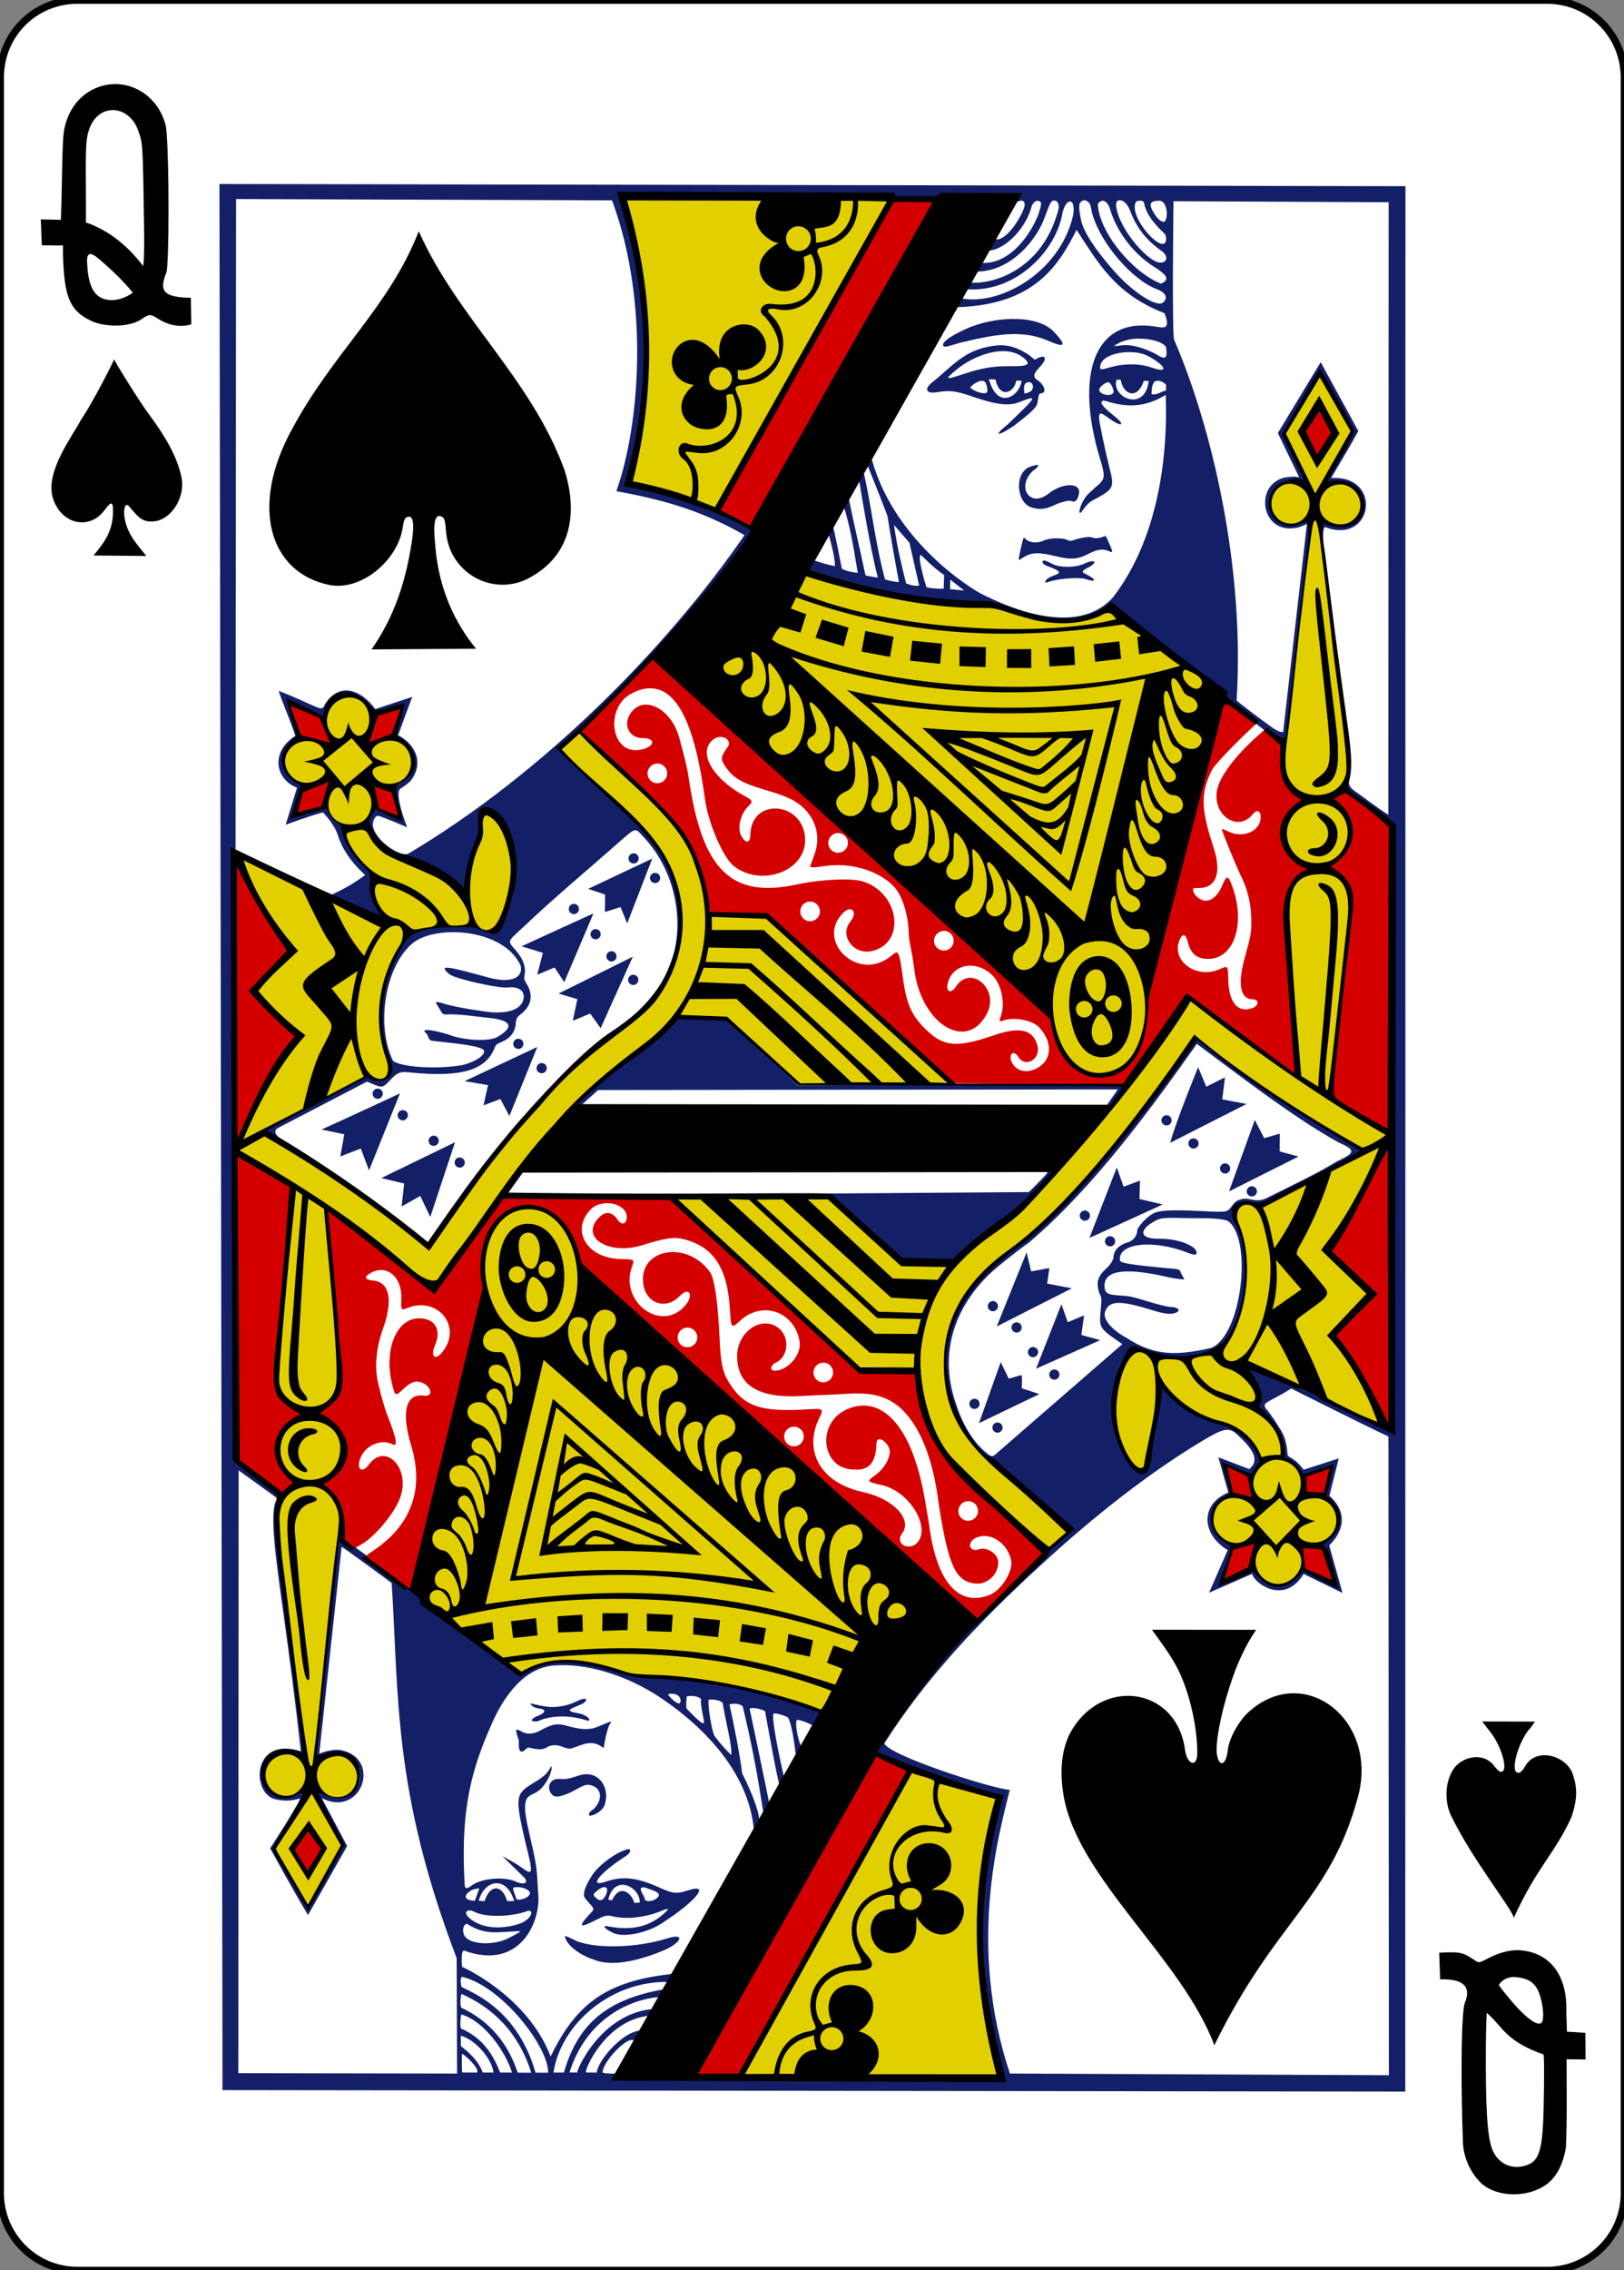 <?xml version="1.0" encoding="utf-8"?>
<!-- Generator: Adobe Illustrator 17.1.0, SVG Export Plug-In . SVG Version: 6.00 Build 0)  -->
<!DOCTYPE svg PUBLIC "-//W3C//DTD SVG 1.1//EN" "http://www.w3.org/Graphics/SVG/1.1/DTD/svg11.dtd">
<svg version="1.1"
	 id="svg4423" xmlns:dc="http://purl.org/dc/elements/1.1/" xmlns:cc="http://creativecommons.org/ns#" xmlns:rdf="http://www.w3.org/1999/02/22-rdf-syntax-ns#" xmlns:svg="http://www.w3.org/2000/svg" xmlns:sodipodi="http://sodipodi.sourceforge.net/DTD/sodipodi-0.dtd" xmlns:inkscape="http://www.inkscape.org/namespaces/inkscape" inkscape:version="0.48.2 r9819" sodipodi:docname="QS.svg"
	 xmlns="http://www.w3.org/2000/svg" xmlns:xlink="http://www.w3.org/1999/xlink" x="0px" y="0px"
	 viewBox="260.4 370.3 223.2 311.8" enable-background="new 260.4 370.3 223.2 311.8" xml:space="preserve">
<rect x="260.4" y="370.3" width="223.2" height="311.8" fill="#808080" stroke="none"/>
<title  id="title3002">Vectorized Playing Cards 1.0</title>
<sodipodi:namedview  pagecolor="#ffffff" bordercolor="#666666" borderopacity="1.0" id="base" showgrid="false" inkscape:zoom="1" inkscape:cx="429.33996" inkscape:cy="512.13179" inkscape:pageopacity="0.0" inkscape:pageshadow="2" inkscape:window-width="942" inkscape:window-height="1036" inkscape:window-x="960" inkscape:window-y="0" inkscape:window-maximized="1" inkscape:current-layer="CropMarks" inkscape:snap-bbox="true" inkscape:snap-global="false" inkscape:document-units="px" inkscape:snap-page="true">
	</sodipodi:namedview>
<g id="layer1" inkscape:label="QS" inkscape:groupmode="layer">
	<g id="g3952" transform="translate(-512.471,-1384.075)">
		<g id="g4646" transform="translate(-1317.983,1164.399)">
			<path id="rect6369-0" fill="#FFFFFF" stroke="#000000" stroke-width="0.997" d="M2101.5,590h202c5.9,0,10.6,4.8,10.6,10.6v290.6
				c0,5.9-4.8,10.6-10.6,10.6h-202c-5.9,0-10.6-4.8-10.6-10.6V600.6C2090.9,594.7,2095.6,590,2101.5,590z"/>
		</g>
		<g id="g4371" transform="matrix(0.154,0.002,-0.002,0.154,610.086,1850.397)">
			<g id="g4067" transform="translate(3352.959,67.403)">
				<g id="g4378" transform="translate(-509.041,9.692)">
					
						<path id="path4075" inkscape:connector-curvature="0" sodipodi:nodetypes="cccccccscscssssssssccccccssccsssccssssccsscccscccccsscccccccccccccccccscccccccccccccccccscsscscccssccsssccccccccscccccccc" fill="#E2CF00" d="
						M-1108.6,1129.1l147.8-277c0,0.1,36.7,13.6,79.5,24.2c-39.8,107.3,2.5,247.7,2.5,247.7S-1108.7,1128.9-1108.6,1129.1z
						 M-1528.3,663.2c-9.9-116.9-11.4-230,6.8-323.9c0.3-1.5-54.2-32.2-48.7-35.9c8.5-5.6,114.8-62.5,114.8-62.5s7.3,4,13.5,3.3
						c4.9-0.5,9.4-5,7.4-9.7c-4.6-11.1-12.9-38.8-8.4-66.8c2.6-16.1,11.1-33.9,20-44.8c19.9-24.4,66-12.1,79.3-12.7
						c8.5-0.3,33.1-90.3-7.9-106.5c-11.3-4.5-36.5,57.1-18.4,70.6c2.7,2-36.3-20-66.2-33.1c-2.8-1.2-15-10.4-17.9-22.7
						c-3.6-15.3,45-45.5,35.2-62.7c-14.3-25.1-50.9-62.5-66.2-51.9c-14.5,13.4-49.1,40.8-48.7,59.2c11.3,33,39,35,53.9,66.2
						c3.7,6.7,30.8,34.9,30.8,34.9c-9.9,15.5,6.7,42.2,7.4,38l-127.5-53.9c0,0,31.5,218.5,1.2,251.2c-3.2,3.5,27.1-8.9,27.6-7
						c9.4,11.6,112.6,75.6,142.2,98.7c51.3-73.2,70-105.4,136.4-170.6c14.6-12.3,47.2-34.9,65.7-61.9c14.9-21.6,20.8-45.9,17.9-64.6
						c-3.8-24.2-6.1-40.8-21.3-60c-35.1-44.3-90.6-86.3-89.7-87.1l18.6-15.5c0,0,68.5,55.4,97.7,96.4c19.7,27.6,11.3,59.6,28.1,65.1
						c4,1.3,31.4-1.3,40.5,0.4c1.1,0.2,201.3,138.2,165.4,146.7c-49.7,11.7-129.3,5.3-129.3,5.3c-57.4-54.8-85-72.7-118.6-54.9
						c0,0-84.9,75.9-133.7,135.2c-27.8,33.8-50.9,75.9-69.5,103c-7.2,10.5-99.2-76-98.1-65.5c14.6,95.1,23.6,209.7,14,287.5
						c-6.4,66.1-15.5,137.2-19.2,198.1c0,0,15.2-4.6,26.9-0.6c6.3,2.2,11,8,11.6,14.4c3.7,29-33.7,22.6-34.6,20.1
						c0,0,21.3,44.5,21.3,44.5s-31.7,56.1-30.9,53.7c0.5-1.5-30-49.2-30-49.2s22.3-40.4,25-48.8c1.7-5-32.6,17-35.6-14.3
						c-3-31.5,37.4-23.5,35.6-19.6C-1509.2,784.5-1520.8,717.6-1528.3,663.2L-1528.3,663.2z M-1040.3,803.4
						c0.9-0.7-86.2-33.8-165.9-29.7c-28.2-10.6-74.1-21.5-104.5-0.8c-34.6-22.9-64.6-48.2-95-73.2c8.4-0.2,37.8-203.9,57.7-275
						c-10.2-87.9,74.6-88.8,82.8-18.4c92.4,93.4,205.4,189.9,321.7,284.7C-961.4,729.2-1027.2,758.9-1040.3,803.4L-1040.3,803.4z
						 M-847.4,178.7c-105.3-105-325.4-292.4-325.4-292.4l100.9-100.7c53.7,15.4,108.9,28.1,171.2,28c0.2,0.2,68.5,30.1,104.4-1.2
						l95,73.6c0,0-36.8,205.8-58.9,277.8c0.8,28.4-9.6,63.1-37.6,68.5C-821.7,237-840.5,203.2-847.4,178.7z M-639.6-69.6
						c10.1-66.9,11.8-115.5,18.5-193.5c-46.8,14.3-46.9-49-0.6-32.9l-21.9-46.9l31.1-53.4l29.6,50.1l-24.5,45
						c52.1,2,40.1,50.4-4.9,39.3c9.3,74.5,28.7,149.7,28.6,223.5c17.4,118.2-16.7,283.2-10.7,287l51.1,34.3l-5.8,257.5l-80.5-34.2
						l-23.7,16.3c7.8,15.1,17.7,29.5,21.2,45.9c0,0,55.7,44.8,48.2,59c3.6,2-38.6,59.2-51.2,57.9c-24-2.4-52.4-33.1-60.4-55
						c-7-22.1,49.1-44.5,41.8-60.6c-8.7-19.3-30.3-28.4-49.4-33.9c-26.3-7.6-38.5-28.2-39.7-28.2c0,0-9.3,82.4-19.2,75.9
						c-39.8-26-13.7-110.3-6.4-108c0,0,17.3,3.8,37.7,5.5c71.8,6.7,66-81.4,51.6-123.9c-3.6-10.1,1.9-10.2,1.5-10.4
						c-3.3-1.1,11.6-0.4,24.2-4.3c34.7-10.7,87.7-46.7,87.7-46.7c-56.4-30.5-106.3-65.4-151.1-98.5c0,0-40.4,70.8-88.8,120.1
						c-35.2,35.9-40.8,48.1-99.9,94.4c-1.1,0.9-44.5,53.9-22.9,115c18.5,52.3,105.2,108.2,104.6,112l-16.8,16.4
						c0.7,0.9-122.7-74.6-120.8-157.4c-0.2-3.1-55.7-3.6-55.7-3.6L-1180,346.3l136.8-2.1l70.9,56.6l43.9,1.8
						c2.9,2.5,4.3-11.6,42.7-40.9c73.2-55.9,163.2-198.3,163.2-198.3s97.5,66.9,97.6,66.9C-631,128.2-648.7,18.6-639.6-69.6
						L-639.6-69.6z M-997.3-548.4c0,0-98.4,189.9-152.6,279.4l-78.4-21.5c31.8-87.2-1.4-252.3-9.7-256.3L-997.3-548.4z"/>
					
						<path id="path4073" inkscape:connector-curvature="0" sodipodi:nodetypes="ccccccssscccccccccccccscscccccccccccccccccccccccsccsscssccsssssssscsscccccccsccccscccsssccccsccsssscccscccscscsssscsscscccccccsccccsccscccsccsccscssccccccccccccccccccccccccccssccccccccccccccccscccccccccccsccccccccccccccccccccscccccccsccscccccccccccccccccccccccsssccsccccccccssccccccccccccccccccccccccccsccccccscccccccccscccccccccccccccscccscccccccccccccccccccscccccccccsccscccsccscccccccccccccccscccccccccccccccsssscscsccccssscccscscsccccccccccsccccccscccccccccccccccccsccccsccsccssccssccccsscssscssscssscccssscscscsccsssccssccscscscscssscssscccssscscscccccccccscccscccccssccssccsccscccccccscccccscccscscccscscscscccccsccssccssccssccccsscssscssscssccccsscssscssscssscccssssccccssssssssscssscscscssssccscscssssscscscscscccscscscscccccsccssccssccssscccssscsssccsscccsccccccccccccccccccccccccccccccscccsccccccccscccccccsccccscsccscccccccccccccccccccccccccccccccccccccccccccccccccccccsccccccccccccccccccccccccccccc" fill="#131F67" d="
						M-1597.2-552.7l24.8,1699.6l1055.4-12.4l-21.9-1699L-1597.2-552.7z M-850,670.9c49.6-47.1,98.6-86,144.6-114.4
						c17.8-11,23.3-12.7,30.4-6.3c11.6,10.3,18.9,19.4,15.2,26.7c-0.8,1.7-3.5,4.4-3.5,4.4l-27.8-10.2l9.3,31.3
						c-24.8,10.4-24,37.3,0.1,51.3l-16.1,38.2l38.2-17.3c1.6,8.3,29.2,28,45.9-0.5l34.9,16.5l-12.4-42.3c11.3-11,17.7-28.4-0.4-44.2
						l7.9-33.4l-31.2,10.5c-8-10.6-12.5-9.9-14.4-12.8c-0.6-4-0.8-13.3-6.1-21.8c-4.4-7.1-9.4-14.5-14.1-19.8
						c-2.5-4.1-0.5-4.5,11.9-11.4c5.8-3.2,10.7-6.5,10.7-6.5s62,30.2,87.3,41.7l7.8,569.5L-870,1123
						c-39.3-113.1-13.1-211.5-3.4-252.9c-17.8-1.3-109.6-29.9-112.4-40.1C-950.2,772.1-901.6,719.3-850,670.9L-850,670.9z
						 M-1506.4,843.9c-44.3-13.8-44.1,39.4-21.5,43.2c5.9,1,12,1.8,21.1-1.2c2.3,0.4-25.9,44.8-25.9,44.8s23.4,41.5,34.6,59.1
						l34.1-62l-23.2-42.4c35.8,17.7,53.6-36.4,16.2-43.1c-9-1.1-19,3.5-19,3.5l17.6-184.8c15.9,10.6,45.1,31.8,45.1,31.8
						c7.7,101.6,3.8,186.4,62.3,333.7l1.7,102.9l-195.2,2.2l-6.7-537.5l34.4,24.1c0.8,3-5.4,1.1-1.7,38.4
						C-1529.2,690.5-1518.2,748.9-1506.4,843.9L-1506.4,843.9z M-820.7-545.5c1.6,2.2,1.5,5.6,2.9,10c8.2,26.2,36,57.5,58,65.6
						c7.7,2.8,10.7,7.2,6.3,11.7c-5.5,5.7-28.8-9.4-46-29c-15.7-17.8-26.2-32.6-28.6-43.9c-1.4-6.7-2.2-11-1.2-14.5
						C-826.5-549.6-822.9-548.6-820.7-545.5z M-793.4-548.7c2.9,0,6.8,3.3,9.2,9.5c5.8,14.8,14.7,25.9,28.6,35.4
						c3.7,2.5,5.2,6.3,3.3,8.6c-0.7,0.8-1.6,1.3-2.6,1.5c-10.7,3.1-39.4-29.3-41.9-49.6C-797.2-547.7-795.7-548.6-793.4-548.7
						L-793.4-548.7z M-758.2-548.7c5.7-0.1,8.6,11.8,5.3,18.1c-2.1,2-6.9-1-11.2-8.8C-767.8-546-766.4-548.5-758.2-548.7z
						 M-777.4-548.3c1.3-0.1,3.9-0.8,5.3,1.1c2.3,12.3,11.7,21.1,19.2,28.2c1.3,2.3,1.9,7.2-0.8,8.5c-6.5,2.9-26.3-19.1-26.5-31.9
						C-780.3-546.3-779.1-548.2-777.4-548.3z M-802.1-540.2c7.1,22.4,23.9,40.6,38.9,49.9c10.7,6.6,14.8,10.4,10,14
						c-1.2,0.9-2.4,1.5-2.7,1.5c-25-9.2-56-44.9-57.3-70.4C-808-552.2-803.1-544.5-802.1-540.2z M-887.2-441.6
						c-13.1,0.2-29.1,3.3-42,9.4c-18,8.4-22.5,13.9-19.8,15.9c1.9,1.4,13.5-3.8,19.4-4.6c31.5-8.2,53.1-10.3,73.8-1.6
						c16,6.8,16,3.6,5.2-7.8C-858.5-438.6-872.3-441.8-887.2-441.6z M-775.8-425.5c10.4-0.2,21.1,2.1,25,6.9
						c3.1,15.7-4.8,8.6-11.2,5.5c-9.2-4.1-19.7-7.7-29.5-6c-6.3,1-6.5,0.7-2.9-1.3C-789.1-423.8-781.5-425.4-775.8-425.5
						L-775.8-425.5z M-899.4-418c-29.8,2.6-40,17.8-59.1,33.6c-7.8,6.1-6,10.7,3.6,9.1c11.9-2.1,16.7-1.7,33,3.7
						c17.8,5.9,30.5,8.2,40.2,4.4c18.3-7.3,16.8-6.1-9.3,19.7c-14,11.5-8.3,10.8,5.9,0.9c10.5-8.5,17.6-14,19.8-18.6
						c1-2.3,1.1-10.3,3-10.3c6.7-0.1,3.2-8.4-3-11.9c-4-2.8-3.2-5.8,1.9-11.3c8-8.6,5.2-12.5-3.5-7.1c-1.5,0.9-2.3-1.7-7.8-4.9
						C-883.1-415.9-890.3-418.2-899.4-418L-899.4-418z M-877.7-407.1c7.3,6,4.2,7.7-11.5,7.7c-13.3,0-24.6,1.5-40.3,7
						c-17.9,6.1-19,6.3-8.5-2.8C-923.8-407.7-894.5-420.4-877.7-407.1z M-784.6-413.3c7.2-0.2,13.4,0.7,18.9,3.7
						c15.1,8.1,18.5,15.3,1.8,9.6c-10.5-3.6-24.7-2.9-34.5-0.1c-10.1,2.9-11.8,3.9-10.5-1.6C-807.3-408.4-796.7-412.9-784.6-413.3z
						 M-902.5-387.6c3.8,17.8,17.2,11.8,18.5,1l4.9,0c-1.9,14.4-21.3,26.6-29.2-0.9C-906.7-387.6-899.6-387.2-902.5-387.6
						L-902.5-387.6z M-794.5-388.5l3.7-0.2c2.6,13.7,15.3,18,20.7,0.8l4.4,0C-768.8-359.2-799.2-372.8-794.5-388.5z M-912.9-385.8
						c2.5,0.8,3.6,7.5,3.3,9.3c-0.8,3.7-12.8-0.1-15.4-3.6C-922.5-382.9-916.7-387.1-912.9-385.8z M-750.2-384.6l0,5
						c-5.5,1.4-7.8,4.5-12.9,3.5c0.3-3.2-0.3-7.6,2.6-11.3C-756.8-389.4-752.3-387-750.2-384.6L-750.2-384.6z M-870.6-377.5
						c-2.5,2-5.9,2.3-5.9,2.3c-0.6-4.8-1.5-10.2,4.5-10.3C-868.1-384.4-868.3-379.5-870.6-377.5z M-801.8-386.2
						c2.1,0.1,4.6,5.3,4.9,8.4c-0.6,5-12.9,3.1-12.9-1.8C-809.8-381.7-804.7-386.1-801.8-386.2z M-912.2-195.9
						c-9.5-4.6-82-47.6-101.3-124.7l-3.6,7.9c8,18.4,19.9,48.4,19.9,48.4c-0.5-2.6,3.2,20.1,10.9,58.6c-3.9,0.1-8.2-1-12.4-2.1
						c-9.9-35.2-12.4-62.9-20.8-97.4l-3.4,9.7c0,0,10.7,61.9,17.8,86.1c-3.9-0.3-11.1-1.8-11.1-1.8c-5.9-26.1-10.5-43.6-16.1-69.8
						l-4.8,6.4c7.3,21.5,10.2,40.7,14,61.3c-4.8-0.7-9.7-1.1-14.3-3.6c0,0-7.7-37.6-8.6-38.1c-2.7,2.8-3.8,6.4-3.8,6.4
						c-0.3-0.3,6.5,20.8,6.2,29.5c-4.6-0.7-12.7-2.9-18.3-4.8c-2.9,2-4.4,5.3-6.7,8.3c2.9,11.9,168.3,36,158.3,26.2
						c0,1,73.2,31.1,113.5,4.4c0,0,71.3,51.7,99.2,72.3c0,2.4,9.7,13.4,19.8,20.3l28.2,21.3c8.2,6.2,11.4,1.6,12.5-10.3
						c1.2-13.3,9.9-102.7,11.9-121.8c7.7-64.3,7.7-63.6-2-60.5c-14.8,4.7-28.3-1-28.5-16.3c-0.1-9.3,4.1-17.1,14-20.8
						c2.8-1,6.5-1.1,10.7-1.1c1.9,0.3,5.5,0.5,5.9,0.6c4.7-0.3-18.8-41.9-18.8-41.9s21.7-39.6,32.1-54.4l29.2,51.5l-22.9,46
						c45.6-3.9,41.7,53.4-3.1,34.7c0,0-0.1,17,0,15.8c0.4-4.9,0.3-9,1.8-10c43.4,15.9,51.5-47.3,5-43.8
						c7.5-13.5,15.9-27.4,23.7-42.2l-34.4-61l-37.4,63.7l19.6,39.3c-4.3-1.1-7.8-0.4-12.4,0.2c-28.1,6.1-21.6,51.4,10.6,44.8
						c3.7-0.8,9.2-3.6,9.2-3.6l-18.8,185.7c0,0-2,1.7-10.5-4.2c-9.7-6.8-30.1-21.7-31.4-23.3c5.9-118.6-25.1-243-59.9-320.8
						c-2.2-6-2.2-123.6-2.2-123.6l192-1.6l6.8,546.2c-10.1-6.2-21.1-14.5-31.5-21.7c-3.1-2.5-5.1-5.4-3.8-10.2
						c-3.3,7.3-1.2,10.4-1.2,10.4l42.8,33.4l4.3,537.6c0,0-68.8-34.5-111.2-51.1c-19.1-7.5-19.9-5.3-19.9-5.3c0.1,0,13.8,30,10,35.5
						c9.2,8.6,24.6,26.7,25.5,44.5c8.2,6.9,10.5,7.8,16.7,17.8l25.3-9.5l-5.5,26.6c27.3,18.6,1.5,44.4-3.5,42.1
						c0,0,12.2,25.5,15.1,37.1c-4.3-0.2-25.8-11.6-31.8-14.3c-15.2,30.7-41.7,5.4-41.9,0.9l-28.9,13.3l9.9-33.2
						c-18.8-11.2-31.7-28.3-1.6-47.1l-7.3-25.7l25,9.5c0,0,4.6-7.5,8-13c-9.8-40.4-70.9-32.1-91-68.3c0,0-4.3,45.6-9.1,62.1
						c-1.4,43.6-32.4-0.1-33-46.2c-0.1-10.4,12.6-45.5,17-47.3c4.6-0.7,48.5,19.9,77.6-1.4c13.2-14,35.8-53.4,13-114.4
						c-7.5-14.1,13.8-16.1,20.7-11.4c0,0,63.5-34.1,92.2-50.5c-48.7-26-150-95.6-150-99c-13.2,21.4-28.4,39.5-49.6,69.8
						c-34.6,41.6-61.5,81.1-105.6,114.6c-62,46.2-76.2,92.2-58.1,145.7c7.3,23.2,21.8,46.6,45.1,54.5c12,11.8,60,56.3,60,56.3
						c-78.6,73.1-132.4,133.2-169.9,199.3c32.4,16.6,110.5,40.3,110.5,40.3c-27.8,96.3-13.8,172.5,6.1,248.8c0,0-225.8,2.8-343,0.4
						c-1,1-13.7,0.5-13.9-0.3c-0.6-8.6,20.7-32.3,27.2-29.1c3.2-3.2,10.1-4.9,8.8-8.8c-16.2-1.7-40.4,26.5-41.2,38l-9.6,0.1
						c-2-1.7,17-47.4,56-51.4c-0.4,1.6,5.2-3.6,0.9-5.8c-45.4,5.9-66.1,56.6-64.7,57.3l-7,0.1c14.9-49.8,55-65.9,78.3-68.3
						c0.2-0.1,7.5-2.7,5.5-7.1c-51.4,9.5-76.9,32.1-88.8,75.5l-9.3,0.1c6.2-43.9,50.9-82.8,101.9-82.1c1.6-1,3.5-2.2,2.6-7.2
						c-56.5,7-84.5,26.2-107.2,75c-21.4-53.7-79.4-78.7-80.1-78.9c0,0-1.6-15.1,1.7-14.5c49.5,17.3,67.8-25.7,65.5-50.6
						c-1.3-13.8-0.6-21.5-5.5-41.3c-4.3-17.7-7.5-29.7-7.3-37.4c0.2-7.6,2.6-9.2,8.2-11.8c10.5-4.9,16.9-22.3,14.6-24.4
						c-5.3,12.7-19.6,15-26.1,23.6c-5.2,7-2.8,18.1,7.1,56.6c6,23.5-0.9,12.7-14.4,5.5l-9-4.9c6.1,6.1,12.4,11.8,18.6,17.8
						c5.5,4.9,2.5,8.1-5.4,5.2c-11.3-5.5-33-2.9-41.3,4.3c-3.2,2.3-4.4,2.1-5.2,0c-4.3-59.9,1.6-96.8,20.9-142.1
						c12.5-30.8,31.3-53.9,56.8-55.8c25.7-2.4,62.7,6.2,96.5,28.6c39.7,26.3,78.5,66.6,83.2,116.4c0.2,0.6,3-4.3,4.3-6.9
						c1.7-6-5-23.7-15.5-44.2c-2.1-15.5-7.7-42.7-12.1-61.1c3.2-1.5,10-0.8,11.9,1.6c7.6,30.4,12.9,54.1,19.6,94.8
						c0.1,4,5.1-6,5.1-8.6c-1-6.1-18.9-85.8-18.5-84c0.1-2.7,16.2,0.7,14,3.2c0,0,12.9,66.9,13.8,64.8l4.1-5.7
						c0,0-12.2-48.8-10.8-58.3c1-1.5,10,1.4,12.9,2.9c3.6,4.8,6.1,22.2,7.8,34.1c4.2,3.1,4.9-6,4.6-8.5c-3-4.7-6.4-22.4-4-23.3
						c1.9-0.7,12.2,3.3,14.2,5c2.4,2.1,11.2-10.5,8.9-12.7c-49-18.1-110.6-28.4-156.9-28.6c-10.8,0.2-15-1.3-31.6-7.1
						c-42.2-14.7-76.8,0.8-81.8,5.6c-51.7-35.1-109.5-84.2-155.5-115.5c-2.2-1.4-7.3-2.2-7.8-2.2c-6.6,55.4-11,119.4-16.6,170.6
						c-2.3,20.2-2.6,21.8-1.6,22.4c0.8,0.5,2.4-0.3,3-0.7c14.9-5.7,28.5-2.2,35.9,11.2c3.8,19.3-13,32.3-31,23.3
						c-6.7-3.3-7.6-2.7-4.5,3.8c5.4,11.6,20.8,42.1,20.8,42.1c0,0-19.9,41.8-30.1,53.2c-10.2-16.1-23.2-32.4-29-50.1
						c7.7-15.5,22.4-35.6,27-50.9c-0.7-0.5-4.7,0-7.5,1.5c-25.9,12.6-30.4-10.6-30.1-18.9c0.5-17,15.3-20.8,36.8-13.1
						c-24.9-154-30.9-241.8-24.8-232.3c0,0-28.3-19.7-42.3-33.2l-13.7-1123.1l335.5-3.2c35.2,91.3,27,201.7,7.2,259.3
						c36.4,6.2,73.2,14.4,114.9,37.7C-1194.1-142.2-1302.8-30-1421,42.3c-6.7,3.1-29-10.5-31.8-24.1c-0.6-3.2,1.1-9.4,4.6-9.4
						c8.8,2.7,17.3,6.5,25.9,9.9c0,0-12.2-29.7-6.5-34.3c3.7-2.5,6.7-4.6,9.1-7.1c8.4-11.1,7.6-23.6-1.6-33.2
						c-3.7-3.8-8-6.4-10.1-7.3c0,0,8.1-23.4,12.2-34.4l-32.9,11.3c-10.9-14.7-30.7-26-44.9-3.8c-2.7,5.9-2.1,5-22.7-3.8
						c-11.6-5-18.8-7.5-18.8-7.5c4.5,12.9,10.3,25,15.4,39.9c-22.6,14.8-17.1,39.2,2.1,46.2l-9.7,33.2c0,0,21.4-8.3,33.1-11.5
						c0,0,10.3,10.2,13.5,19.9c5.4,16.7,17.3,28.7,24.9,35.5c-12.3,9.3-18.5,12.4-32.4,19.3l48.6,19c-3.1-10.2-9.6-17.7-10.4-30.6
						c-0.7-11.1-1.3-11.3-8.6-18.7c-11.8-10-13.7-23.5-20.4-34.4c-4.6-2.7-8.3-8.2-11.8-14.5c-7.4,0.8-23.9,9.2-27.1,6.3
						c-3.9-4.1,6.4-25.3,5.2-27.4c-8.5-0.6-32.5-18.9-4.4-39.9l-9.4-33.5c0,0,21.7,9.2,32.1,14.3c6.8-33.6,39.7-17.9,45.2-3.5
						c0,0,25.9-8.8,24.3-1.9c-0.7,6.2-4.7,21.8-4.7,21.8c23.6,20.4,18.8,30.6,0,44.4c-0.2,11,4.6,27.9,4.6,27.9s-13.3-5.7-22-8.1
						c-3.4,3.5-7.3,9.9-6.6,13.1c6.2,26.1,38.5,33,86.5,59.1c1.4-16.9,12.8-40.1,13.9-60.3c0.7-14.8,1.2-15,11.6-10.4
						c27.6,19.4,19.8,73.8,10.1,96.2c-5.8,12.7-6.7,12.4-18.2,8.8c-15.9-4.9-44-2.5-59.4,2.9c-21.3,9-30.8,56.8-30.9,71.3
						c-0.2,13.8,1,27.4,8.4,44.3c3.1,10.8-2.3,19.3-12.1,16.5c-2.2-0.6-7.5-2.6-7.5-2.6l-91.7,48.7l17.5,10c0,0-12.9-7.5-5-11.7
						l78.6-42.2c14.8,5.6,12.8,6.8,22.3-3.3c5.7-6,8.5-6.1,16.1-5.4c46.7,4,67.3-3.1,75.1-22.7c1.2-2.9,0.7-2.8,5.5-5.3
						c8.8-3.5,12.9-9.8,13.2-17.6c0.2-5.1,2.4-5.8,6.3-9.4c7.2-6.7,8.6-15.1,3.9-23.6c-2.2-4-3.9-5.3-3-9.5c1.4-7-1.3-14.3-8.1-22
						c-7.9-8.8-7.8-7.3,6.7-21.1c28.4-27.6,53.5-48.8,81.1-73.8c18.9-17.1,16.9-15.9,24.4-8.2c27.7,28.2,38.9,72.4,27,111.6
						c-0.6,1.8-0.8,1.6,0.6,0c7.6-8.9,7.4-53,0.5-72.5c-8.3-24-16.3-36.4-43.2-59.7c-16.8-14.9-62.6-57.8-62.6-57.8
						c65.3-57.9,135.5-129.8,174.6-195.6c-20.7-21.7-115.6-40.8-115.6-40.8c11.5-24.6,33.6-134.8-7.7-256.2l340.4,0.2l12.1,0.7
						c0,0,1.8-0.7,2.8-1c3.3-0.9,4.9,1.4,4.2,5c-2.4,9.3-15.8,31.3-25.5,29.6c-4.3-1.6-3,6.6-4.9,10.1c15.2-2.1,32.7-21.6,37-40.7
						c2.4-4,4-4.7,6.4-4c2.8,0.9,2.1,3.5-0.8,12.8c-9.3,23.2-28.3,44.8-50.7,42.9l-2.8,7.9c30.2-0.8,53.3-29.4,60-50.7
						c4.7-12.7,4.9-14.4,9.7-13.2c4,3.7,1.6,9,0.3,13.4c-14.7,48.7-56.3,62.2-77.1,60.3c-2.5-0.3-2.9,2.1-2.1,6.1
						c44.7,2.5,79.8-36.4,84.5-69.5c2.3-9.2,6.6-12.4,9-8.2c1.4,3.7,1,7.5,0.4,11c-11.6,52.2-66.8,82.4-100.9,74.4
						c-1.6-1.4-4.1,5.8-0.3,8.3c68.5-3.3,89.2-38.9,104.5-70.3c19,27.9,34.5,56.7,79.4,73.3c0,0,4.6,9.8,1.1,12
						c-1.8,1.2-4.7,0.7-8.8,0.1c-54.5-8.2-72,42.9-48,118.7c6.6,20.7,3.7,17.6-9.7,30.8c-6.4,6.3-9.4,17.3-7.6,17.6
						c2.3-1.3,3-4.9,8.6-9.7c2.4-2.1,7.5-4.1,11.2-6.7c10-6,9.9-9.9,6.1-23.7c-2.8-10.2-10-41.4-10-44.6c-0.1-6,1.3-5.4,8.9-0.1
						c10.5,7.6,16.5,7,3.7-2.8c-4.9-3.8-8.2-6.8-9.7-8.9c-2-2.9-0.8-4.8,3.3-3.6c18.8,5.7,34.9,5.1,53-6.2
						c2.6,50.1-3.4,126.3-44.8,181.2C-827.2-158-889.2-184.7-912.2-195.9L-912.2-195.9z M-864.1-311.7c-1.3,0.1-5.7,1.1-8.5,2.7
						c-12.3,7.2-9.1,32.3,4.5,35.5c5.4,1.3,10.4,2,19.5-2.5c5.4-2.7,13-4.8,15.1-3.9c4.5,1.8,5.9-2.2,6.8-6.6
						c2-10-14.4-10.1-27.3,0.4c-16.3,13.2-29.1-5.9-13.8-20.5C-862.7-310-862.9-311.7-864.1-311.7z M-991.3-256.5l14,15.8l9.1,38
						c-5.3,1-11.7-1.9-11.7-1.9C-984.4-221.7-988.8-238.9-991.3-256.5L-991.3-256.5z M-803-249c-0.1,0-0.3,0.1-0.5,0.1
						c-0.6,0.3-3.1,1.5-6.7,1.9c-2.1,0.3-5.2-1.2-7.4-1c-6,0.4-11.7,2.3-13.2,2.9c-1.9,0.8-3.7,1.1-5.3,0.2
						c-4.5-2.6-17.7-1.7-21.7,0.7c-4.7,2.1-10,2.2-13.9,0.2c-1.7-0.8-3.4-3-3.7-2.7c-0.6,0.6-3,11.4-3.7,15.6c0,1.5-1,3.9-0.4,4.2
						c0.8,0.3,3.2-2,6.3-3.6c6.2-3.3,13.3-3.1,25.6-0.2c15.3,3.6,21.2,2.4,30.1-2.3c7.1-3.7,11.4-4.7,16.2-3.4
						c1.2,0.3,4.3,1.9,4.7,1.5c0.8-0.8-1.5-5.3-3.5-9.7C-801.5-247.8-802-249.1-803-249z M-967-230c13.5,12.5,12.5,11.4,21,17.6
						l-0.3,12.2c0,0-10.3,0.3-15.4-1.2C-963.3-206.1-970.5-229.8-967-230z M-856.9-223c0.9,0.6,2.2,1.3,4.1,1.8
						c21.4,7.7-0.9,6-2.9,13.6c0,0.7,1,0.8,2,0.4c7.3-3,25.1-5,33.2-3.5c10.6,3.4,11.2,1,1-4.2c-7.4-2.8,1.5-4.9,4.5-7.5
						c6.2-4.1,1.9-5.7-6.1-1.8c-8,3.9-22.2,4-28.7,0.5c-2.9-1.4-5.7-2.8-7-2.8C-859.6-226.7-858.2-223.8-856.9-223L-856.9-223z
						 M-940.5-208.4l12.6,9.6l-12.7-1.1L-940.5-208.4z M-1219.9,39.3c-2.5,0-4.5,2.1-4.5,4.6c0,2.5,2.1,4.5,4.6,4.5
						c2.5,0,4.5-2.1,4.5-4.6S-1217.3,39.3-1219.9,39.3z M-1203.2,43.8l-56.8,27.7l15.1,4.9l0.1,15.6l13.9-4.6l6.1,14.5L-1203.2,43.8
						z M-1200.5,56.5c-2.5,0-4.5,2.1-4.5,4.6s2.1,4.5,4.6,4.5c2.5,0,4.5-2.1,4.5-4.6C-1195.9,58.5-1198,56.5-1200.5,56.5z
						 M-1272.6,85.1c-2.5,0-4.5,2.1-4.5,4.6c0,2.5,2.1,4.5,4.6,4.5c2.5,0,4.5-2.1,4.5-4.6C-1268,87-1270.1,85-1272.6,85.1z
						 M-1255,93.3l-63.8,30.2l19.1,5.6l-4.8,19.6l15.4-6.7l8.8,13L-1255,93.3z M-1252.9,107.3c-2.5,0-4.5,2.1-4.5,4.6
						c0,2.5,2.1,4.5,4.6,4.5c2.5,0,4.5-2.1,4.5-4.6C-1248.4,109.3-1250.4,107.3-1252.9,107.3z M-1380.1,111.7
						c24.1-0.3,51.2,8.6,60.7,29.1c2.6,10.3-7.5,16.5-29.2,10.8c-35.9-9.4-42.6-10.4-36.6-4.4c0.8,0.8,2.4,2.7,7.8,4.5
						c13.5,4.4,39.7,9.5,46.7,8.7c9.6-1.4,16.3,3,14,11.1c-2.6,9.1-15.1,13-33.9,10.6c-19.5-2.5-30.2-4.6-36.7-6.5
						c-8.3-2.4-8.6-2.2-4.6,3.6c2.1,3,2.3,5.4,5.3,6c12.8-0.9,26.5,1.4,38.3,2.4c21.2,1.7,24.6,7.6,9.1,17
						c-7.3,4.4-29.4,3.5-41.9-0.9c-9-3.1-29.6-7.5-21.6-1.3c1.9,1.5,1.3,5.2,4.6,6.3c10.9,1.4,41.6,3.2,46.4,7.5
						c3.1,2.8-3.8,9.9-18,13.8c-21.5,4.3-53.8,3-62.4-2.7c-16.1-31.9-8.2-84.6,16.2-105.4C-1407.9,115.4-1394.6,111.9-1380.1,111.7z
						 M-1238.5,126.9c-2.5,0-4.5,2.1-4.5,4.6c0,2.5,2.1,4.5,4.6,4.5c2.5,0,4.5-2.1,4.5-4.6C-1234,128.9-1236,126.8-1238.5,126.9z
						 M-1219.4,131.5l-65.8,33.7l16.8,4.8l-3.8,19.3l15.4-6.6l9.5,12.9L-1219.4,131.5z M-1218.8,147.6c-2.5,0-4.5,2.1-4.5,4.6
						c0,2.5,2.1,4.5,4.6,4.5s4.5-2.1,4.5-4.6S-1216.2,147.6-1218.8,147.6z M-1179.8,186.1c-29,28.9-61.9,51.9-91.8,80l6.5-0.3
						l16.3-15l463.7-6.6l-10.7,15.9l4.6,1.9c0,0,13.7-20.7,12.7-21.6c-101.9,1.4-180.5,2.1-292.3,4.1
						c-20.6-19.9-42.3-38.6-63.8-57.5L-1179.8,186.1z M-1320.6,206c-2.5,0-4.5,2.1-4.5,4.6s2.1,4.5,4.6,4.5c2.5,0,4.5-2.1,4.5-4.6
						C-1316,208-1318.1,205.9-1320.6,206z M-715.1,202.7c40.4,29.3,88.3,65.2,127.9,86.4c15.9,6.7,14.3,9-1.6,16.8
						c-15.6,10-41.7,22.9-63.5,34.1c-9.4,3.7-13.6-0.9-20.3,0.4c-4.8,1.3-6.2,2.2-9.1,6.1c-4.7,6.3-3.4,6.1-28.7,5.2
						c-25.6-0.9-36.1-0.2-41.6,2.7c-5.3,2.8-14.2,12.1-14.2,15.9c0,3.7-2.8,8.4-8,10.1c-6.1,1.6-13.1,6.5-12.8,14
						c-1.6,5.7-5,8.2-8.1,11.4c-7.2,7.4-6.4,13.2-4.2,20c1,3,2.5,2.3,1.8,11.4c-1.5,20.7-2.9,19,19.4,34.1l-112.1,99.9
						c-2.6,2.1-3.4,1.9-5.8,0.3c-13.9-10.1-23.7-26.9-29.4-43.8c-19.7-52.5,3.2-96,33.9-122.8c10.7-9.3,25-20.4,29-23.2
						C-804.6,331.1-754.6,259.9-715.1,202.7z M-1303.6,213.1l-64.4,31.3l20.9,3.3l-3.8,18.1l15-5.9l8.2,15.1L-1303.6,213.1z
						 M-1299.5,227.4c-2.5,0-4.5,2.1-4.5,4.6c0,2.5,2.1,4.5,4.6,4.5s4.5-2.1,4.5-4.6C-1294.9,229.4-1297,227.3-1299.5,227.4z
						 M-706.2,240.8l-7.5-17.3c0,0-19.9,50.6-24,67.7c17.2-9.1,67.7-35.5,67.7-35.5l-21.8-3.8l2.2-19.7L-706.2,240.8z
						 M-1445.5,252.1c-2.5,0-4.5,2.1-4.5,4.6c0,2.5,2.1,4.5,4.6,4.5s4.5-2.1,4.5-4.6C-1440.9,254.1-1443,252.1-1445.5,252.1z
						 M-1425.6,256.1c0,0-47.9,23.1-69.5,33.1l20.3,4l-3.3,19.8l18.2-7.3l7.6,19.4L-1425.6,256.1z M-1422.9,271
						c-2.5,0-4.5,2.1-4.5,4.6s2.1,4.5,4.6,4.5c2.5,0,4.5-2.1,4.5-4.6C-1418.3,272.9-1420.3,270.9-1422.9,271z M-741.3,266.7
						c-2.5,0-4.5,2.1-4.5,4.6c0,2.5,2.1,4.5,4.6,4.5c2.5,0,4.5-2.1,4.5-4.6C-736.8,268.6-738.8,266.6-741.3,266.7z M-662.5,269.9
						l-22.2,64l61.6-31.9l-16.9-4.4l-0.1-15.8l-13.8,4.2L-662.5,269.9z M-1395,293.4c-2.5,0-4.5,2.1-4.5,4.6s2.1,4.5,4.6,4.5
						c2.5,0,4.5-2.1,4.5-4.6C-1390.4,295.4-1392.5,293.3-1395,293.4z M-717,287c-2.5,0-4.5,2.1-4.5,4.6c0,2.5,2.1,4.5,4.6,4.5
						c2.5,0,4.5-2.1,4.5-4.6C-712.4,289-714.4,287-717,287z M-1375.9,299l-65.3,32.8l20.4,4.6l-2,20.5l16.5-9.6l9.2,18.6
						L-1375.9,299z M-1371.7,312.5c-2.5,0-4.3,2.1-4.3,4.6c0,2.5,2.1,4.5,4.6,4.5s4.5-2.1,4.5-4.6
						C-1366.9,314.5-1369.1,312.5-1371.7,312.5z M-688.5,308.9c-2.5,0-4.5,2.1-4.5,4.6c0,2.5,2.1,4.5,4.6,4.5c2.5,0,4.5-2.1,4.5-4.6
						C-684,310.9-686,308.9-688.5,308.9z M-778.8,330.9l-6.3-17.1l-23.6,63.2l65-30.7l-20.8-4.6l0.2-16.4L-778.8,330.9z
						 M-845.4,318.1c-0.7,0-1.4,0.2-1.4,0.7c0,1.5-16.5,18-16.5,18l-192.9,3.9c0.4,0,16.1,4.2,16.1,4.2
						c25.5,19.9,65.6,55.4,65.6,55.4l47.9-2.4c26.2-26.3,65.9-46.6,83.3-78.9C-843.8,318.4-844.6,318.1-845.4,318.1z M-664.4,329
						c-2.5,0-4.5,2.1-4.5,4.6s2.1,4.5,4.6,4.5c2.5,0,4.5-2.1,4.5-4.6S-661.9,329-664.4,329z M-813.1,352.6c-2.5,0-4.5,2.1-4.5,4.6
						s2.1,4.5,4.6,4.5c2.5,0,4.5-2.1,4.5-4.6S-810.6,352.6-813.1,352.6z M-715.1,358.1c13.8-0.2,27.1,0.1,30.6,2.7
						c21.6,17.8,12.4,102-14.4,112.9c-29.5,7-49.9,8.4-75.8-8.2c-7.3-3.5-21.9-14-19.2-22.9c3.7-10.9,14.3-10.2,44.7-1.2
						c11.1,3.3,17.2,2.6,20,0.4c2.6-2-0.9-4.3-6.5-4.2c-2.3,0-12.1-2.3-20.3-4.7c-11.6-3.4-14.9-4.4-22.4-4.8
						c-12.5-0.6-16.2-1.1-16.3-8.7c-0.2-14.3,19.7-16.4,56.5-8.4c4.4,1,12.4,2,14.3,1.9c1.4,0.5-2.8-4.7-3.6-7.9
						c-1.3-1.1-3.7-1.6-10-1.8c-23.6-2.1-43.2-3.4-43.7-6.5c-2.3-15.1,28.2-19.6,60-7.8c8.2,3,8.3,1.7,8.2-0.6
						c-0.2-4.4-13.8-11.8-33.9-11.4c-19.5,0.4-16.9-9.5-0.9-17.1C-742.2,357.2-728.9,358.4-715.1,358.1L-715.1,358.1z M-790.3,375.2
						c-2.5,0-4.5,2.1-4.5,4.6s2.1,4.5,4.6,4.5c2.5,0,4.5-2.1,4.5-4.6S-787.8,375.2-790.3,375.2z M-860.3,407.5l-4.3-16.9l-25.8,66.4
						l66.6-34.9l-22.1-3.9l1.8-13.9L-860.3,407.5z M-894.1,434.4c-2.5,0-4.5,2.1-4.5,4.6c0,2.5,2.1,4.5,4.6,4.5
						c2.5,0,4.5-2.1,4.5-4.6C-889.6,436.4-891.6,434.4-894.1,434.4z M-827.1,452.4l-5.8-16l-21.9,57.8l56.9-26.2l-16.9-4.4l2.2-17.5
						L-827.1,452.4z M-872.7,453.1c-2.5,0-4.5,2.1-4.5,4.6c0,2.5,2.1,4.5,4.6,4.5c2.5,0,4.5-2.1,4.5-4.6
						C-868.1,455.1-870.1,453.1-872.7,453.1z M-857.8,474.9c-2.5,0-4.5,2.1-4.5,4.6s2.1,4.5,4.6,4.5c2.5,0,4.5-2.1,4.5-4.6
						S-855.3,474.9-857.8,474.9z M-886.4,488.7l-18.7,54.7l53.5-26.6l-15.8-5c0,0,0.7-12.3-0.7-11.7c-0.9,0.4-11,3.3-11,3.3
						L-886.4,488.7z M-838.5,494.7c-2.5,0-4.5,2.1-4.5,4.6c0,2.5,2.1,4.5,4.6,4.5c2.5,0,4.5-2.1,4.5-4.6S-835.9,494.7-838.5,494.7z
						 M-909.4,521.7c-2.5,0-4.5,2.1-4.5,4.6c0,2.5,2.1,4.5,4.6,4.5c2.5,0,4.5-2.1,4.5-4.6C-904.8,523.7-906.9,521.7-909.4,521.7z
						 M-888.6,542.6c-2.5,0-4.5,2.1-4.5,4.6c0,2.5,2.1,4.5,4.6,4.5c2.5,0,4.5-2.1,4.5-4.6C-884.1,544.6-886.1,542.6-888.6,542.6z
						 M-1169.3,796.8c-2.5,0.4-8.9-5.4-10.2-8.1c3.6-1,7.4-0.3,9.5,1.4C-1168.3,791.7-1167.1,795.7-1169.3,796.8z M-1149.9,792.7
						c-0.8,6.7,3.5,18.7,2.7,21.5c-2.1,1.1-12.9-10.3-15.6-13c-0.6-3.8-0.1-8.6,0.1-10.8C-1159,789.6-1152.5,789.8-1149.9,792.7z
						 M-1130.6,795.8c2.4,14.7,9.2,38.4,8.3,46.4c-1-0.8-9.3-8.8-15.5-17.3c-2.2-5.1-5.7-23.1-5.5-31.7
						C-1139.3,792.6-1133.7,793.1-1130.6,795.8L-1130.6,795.8z M-1259.6,795.5c-6.5,3.4-14,5.9-23.4,6c-7.5,0.1-20.5-3.7-19.2-2.8
						c3.5,6.1,12.4,2.8,12.6,6.8c-2.2,4-8.1,3.7-11.1,7.5c-0.6,1,0.9,1.8,5.1,1.4c12.6-5.9,29.3-6,44.5-1.2c3.2,0.6,1.1-2.4,0-3.2
						c-2-1.4-5.3-2.9-8-3.2c-13.3-2.2-7.5-3.6,1.4-7.7C-1251.2,796.7-1249.6,790.8-1259.6,795.5L-1259.6,795.5z M-1230.6,814
						c-1.8,0.2-6.2,2.5-11,4.5c-8.1,3.4-15.7,2.7-26.8-0.2c-9.6-2.6-13.1-1.8-22.5,3.1c-6.3,4.1-13.2,5.3-18.2,2.6
						c-6.5-3.6-6.5-2.4-3.2,6.7c0.8,2.3-0.7,9.2,2.2,10.7c2.2,1.2,4.6-2.9,6.2-3.4c1.7-0.6,12.1,4,17.9-1.2
						c10.3-3.9,13.5,2.2,20.7,1.5c11.6-4.2,18.9-8.6,29-0.8c0.6-3,2.7-19.3,6.4-23.1C-1229.9,814-1230.2,813.9-1230.6,814
						L-1230.6,814z M-1251.4,861c-8.4,0.2-12.9,5.4-23.7,4.5c-8.7-0.5-11.5,7.2-7.8,12.7c2.6,3.9,6.1,4.6,17.8-0.9
						c4.8-2.3,11.5-7.2,15.5-6.9c11.5,1,14.5,12.1,5,21.7c-4.6,2.8-4.7,5.8-3.2,5.8c3.8,0.1,11.4-4.5,13.1-9.8
						C-1230.2,873.6-1238.9,860.6-1251.4,861L-1251.4,861z M-1213,927.3c-10.9,2.4-26.5,15.1-31.8,23.3c-4.9,8-9.6,17-6.1,21.3
						c2.9,3.6,7,7.1,7.3,9c0.3,1.7-2,3.4-4.2,5.9c-9.5,10.8-7.2,11.4,6.2,4.3c6.8-3.6,9.9-5.1,14.4-3.9c13,3.2,29.1,0.6,40.1-3.5
						c4.9-1.9,9.8-4.4,10.2-3.1c-19.8,22.3-44.8,17-53.8,15.8c-1.6-0.4-2.8-0.3-2.7,0.2c0,1.1,2.6,3.4,8.2,5.8
						c9.3,4,31.3-0.6,45-10.8c27.1-18.2,42-35.5,20.6-28.1c-9.8,3.4-13.6,2.9-25.6-2.4c-18.1-7.9-31.9-10.2-46.7-4.8
						c-18.8,6.8-4.5-8.9,16.6-22.7C-1210.8,930.6-1210.3,927.2-1213,927.3L-1213,927.3z M-1314.3,974.9l-6.3,0.2
						c-4.7-15.1-15.6-15-20.1,0.3l-5.3-0.3C-1341,956.1-1321.6,952-1314.3,974.9L-1314.3,974.9z M-1202.3,974.9l-4.7,0.3
						c-3-9.2-13.2-17.1-20.1-2l-3.3-0.6C-1224.9,948.5-1201.5,961.6-1202.3,974.9L-1202.3,974.9z M-1234,961.5
						c2.9,0,3.7,3.3,0.4,8.8c-2.3,3.9-5.1,3.5-8,0.7c-2.6-2.5-2.4-3,0.3-5.5C-1238.3,962.7-1235.7,961.5-1234,961.5z M-1199.1,961.2
						c1.3-0.1,3.7,1,6.5,1.9c7.2,2.3,8.9,4.3,5.9,7.3c-2.9,2.9-8.3,3.9-10.9,2.2c-0.2-3.6-3.8-6.4-3.9-10
						C-1201.5,961.6-1200.4,961.2-1199.1,961.2z M-1311.6,962.5c5-0.3,11.7,2.6,11.2,5.5c-0.5,3.1-5.4,5.3-9.4,5.6
						c-2.7,0.4-2.6-0.7-3.3-2.6c-0.7-1.7-1.5-3.9-2-5.6C-1316.3,962.1-1314.1,962.7-1311.6,962.5z M-1345.6,964
						c0,0-2.7,8.3-3.9,11.2c-10.4-0.4-9.5-5-4.6-8.4C-1351.5,964.7-1348.8,964.6-1345.6,964L-1345.6,964z M-1353.5,983.8
						c1.9,0,4.2,1.6,7.5,2.6c9.3,2.9,24.6,2.4,36.5-0.5c5.7-1.4,8.4-3.2,9.7-2.3c2.3,1.6,0,7.3-8.2,11c-10.7,4.1-27.1,6.4-39.6,0.2
						C-1358.3,989.5-1359.6,983.8-1353.5,983.8L-1353.5,983.8z M-1356.2,995.7c9.8,6.3,19.6,8.3,31.7,7c18.1-0.9,21.3-3.1,6.1,5.1
						c-14,7.6-35.7,6.5-40-1.6C-1360.8,1001.7-1359.3,996.1-1356.2,995.7z M-1268.5,1005.6c-0.1,0-0.1,0-0.2,0
						c1.6,9.7,18,18.5,25.9,20.5c16.8,7.2,43.2-0.4,63-9.2c14.5-6.4,19.6-16,2.4-10.4c-27.8,9-62.9,10-80.5,3.5
						C-1263.6,1007.3-1267.5,1005.5-1268.5,1005.6L-1268.5,1005.6z M-1360,1043.1c35,7.5,77.9,60.9,78,84.5l-11.3,0.1
						c-17.8-59.7-62.6-72.2-67-75.7C-1362.4,1044.6-1359.9,1042.9-1360,1043.1L-1360,1043.1z M-1360.4,1058.3
						c41.7,17.7,56.9,50,63.3,69.5l-12.1,0.1c-9.3-26.7-25.8-45.7-51.1-57.3C-1362.1,1066.8-1360.4,1058.3-1360.4,1058.3
						L-1360.4,1058.3z M-1360.2,1076.6c21.3,6,40.4,33.8,45.9,51.3l-10.6,0.1c-7.7-19.4-18.6-31.8-35.6-38.9
						C-1361.2,1085.5-1361.1,1081.3-1360.2,1076.6L-1360.2,1076.6z M-1360.4,1095.7c10,1.9,27.1,17.2,29.7,32.4l-9.7,0.1
						c-3.6-10.2-14.3-19.5-19.8-23.2C-1360.2,1103.1-1360.4,1095.7-1360.4,1095.7z M-1359.1,1111.9c1.1-0.7,16.1,12.6,13.7,16.4
						c0,0-9.3,0.1-13.4,0.1C-1359.1,1124.2-1359.4,1111.9-1359.1,1111.9z"/>
					
						<path id="path4071" inkscape:connector-curvature="0" sodipodi:nodetypes="ccccccccccccccccccccccccsccccsssscscssscsccscccccsccccsccsccscccscsscsccssccsssscscsccssscccscsssscssccsccccccccccscccsccccccccccccccccccscccsccccccscccsscccscccccccccccccscccccscccsccccscsccsccscscccccccccccccscsscccsssccscccccccscscccccccccssscscsscccscsccsscscssscssscccsccccccccccscccsccccccccccccccccc" fill="#D40000" d="
						M-997-545.8c-24.8,49.3-152.3,271.7-153.5,279.4l33.4,14.3l158.3-293C-958.7-545.1-992.2-545.8-997-545.8L-997-545.8z
						 M-613.5-365.5l-14.9,21.4l13.1,23.1l12.8-23.2L-613.5-365.5z M-1204.6-137.3c0,0-46.1,46.8-64,68.6
						c39.6,38.6,114.9,86.8,116.3,162.3l51.6-0.4l168.6,147.5c0,0,151.2-0.6,154-1.3c3-0.7,55.9-78.2,55.9-78.2l96.6,68.8
						c0,0-5.4-75.2-9.6-121.2c-1.5-30.8-2.8-49.8,19.6-63.7c-31.1-14.4-29.5-41.6-6.9-61.8c-7.6-10.3-18.9-12.1-21-48.9
						c-4.8-5-9.3-8-15.3-12.2l-6.1,5.6c-19.7,18.1-33,36.4-35.1,48.3c-4,22.6,19.1,37.8,32.1,21.2c3.7-4.7,7-3.4,7.1,2.6
						c0.1,12.3-15.3,19.4-28.4,13.2c-3.1-1.5-5.8-2.4-6.1-2.2c-0.5,0.5,13.4,33.3,17.1,40.5c6.2,12,9.5,24.1,10.1,36.9
						c0.7,13.6,0.4,15.3-5.7,38.8c-5.7,22.2-2.8,35.3,7.9,35.2c6-0.1,5.9,5.7-0.2,7.9c-12.9,4.7-21-4.8-21.7-25.1
						c-0.4-12.4-0.6-12.7-7-9.6c-22,10.6-46.2-7.7-36-27.2c2.1-4.1,4.7-2.8,6.2,3c2.7,10.9,8.4,15.7,18.8,15.5
						c23.9-0.4,33.5-34.2,19.3-68c-2.8-6.8-4.2-6.4-7.8,2.3c-5.5,13.6-15,17.7-23,9.9c-2.7-2.6-4-6.9-2.2-7.1c0.4-0.1,3-0.2,5.8-0.3
						c13.9-0.6,18.5-14.1,11.8-34.4c-5.9-17.8-6.8-21-8.7-30.6c-2.8-14.9-1.1-26.3,6.1-40.8c1.3-2.6,9.3-11.8,19.3-22.1
						c10.2-10.6,19-18.7,19-18.7s-5.3-4.5-12.4-9.7c-15.1-11.1-17.7-13-17.7-13s-68.9,195.9-63,271.8c-7.9,100.2-81.8,73.4-88,4.1
						L-1204.6-137.3z M-1207.4-108c24.3-0.7,40.6,31.3,50.5,97.8c3.3,22,17.1,52.8,26.9,60c24.8,18.2,63.2,3.5,63-24
						c-0.3-34.3-48.5-38.8-48.9-4.6c-0.1,8.1-4.2,8.5-8.3,0.9c-3.6-6.8-0.6-19.6,6.2-26.2c4.4-4.2,4-5-4.4-9.5
						c-29.5-15.8-42.2-39.8-26.7-50.2c6.8-4.6,16.2,1,12,7.1c-6.6,9.5-6.7,11-1,18.8c6.5,8.8,14.1,13.2,32,18.3
						c15.1,4.3,17.6,5.1,24.6,8.2c20.4,9,30,29.4,23.1,49.2c-1.6,4.7-3.2,9.3-3.5,10.3c-0.7,2.2,0.5,2.2,14.8,0.1
						c22.7-3.3,48.1,4.6,60.8,18.8c6.8,7.6,12.4,24.9,12.7,39.4c0.1,2.8,1,9.1,2.1,14c1.1,4.9,2.6,13.2,3.3,18.4
						c6.5,49.5,48.1,74.4,65.5,39.2c11-22.1-15.2-43.8-28.2-23.4c-4.6,7.2-9.4,4-6.8-4.5c5-16.5,25.6-19.6,39.7-5.8
						c7.7,7.4,11.5,24.4,7.9,35.2c-1.9,5.7-1.7,6,2.5,4.5c9.4-3.4,25.7-0.4,31.6,5.8c13.9,14.6,11.4,32.3-5.5,38.2
						c-7.7,2.7-16.4,0.1-19.4-8.9c-1.3-6.4,3.1-8.3,6.6-2.8c6.5,10.3,20.4,1.8,16.9-10.4c-3.9-13.9-15.8-16.7-37.7-8.9
						c-34.8,12.4-46,11.5-62.9-4.9c-12.1-11.7-16.7-21.9-20.1-44.5c-3.8-24.9-4.2-25.6-10.3-20.2c-29.3,25.5-68.7-12.1-43.9-37.3
						c7.6-7.8,13.4-1.1,6.6,7.6c-10,12.7,3.4,30.2,20,25.9c30.1-7.8,23.5-52-9.3-61.9c-10-3-37.4-1.4-58.4,3.4
						c-58.7,13.6-85-11.3-98-92.5c-1.5-9.5-3.3-16.5-9.1-36.9c-6.9-24.2-29.6-37.1-41.7-23.8c-9.7,10.6-4.4,24.8,9.3,24.6
						c13.6-0.1,9.5,9.3-4.6,10.7c-24.6,2.5-29.3-38.5-5.8-50.5C-1217.8-106.3-1212.5-107.9-1207.4-108z M-1528.5-89.3l8,29.1
						l30.5,8.3l-10-27.6L-1528.5-89.3z M-1450.4-81.5l-7.9,26.5l23-5.9l7.2-27.6L-1450.4-81.5z M-1199.7-41c4.8-0.1,8.8,3.8,8.8,8.7
						c0.1,4.8-3.8,8.8-8.7,8.8c-4.8,0.1-8.8-3.8-8.8-8.7C-1208.4-37-1204.5-41-1199.7-41z M-1492.8-22l-23.9,8.7l-4.4,21l25-6.7
						L-1492.8-22z M-1435.5-16.1l-19.6-3.2l5.7,21.5l20.8,8.3L-1435.5-16.1z M-584.8-27.2l-12.5,9.9c37.1,31.5-2.2,62.7-3.5,60.7
						c26.8,17.3,22.3,45.1,19.2,70.5c-5.8,45.4-7.8,88.2-14.1,134.7c0,0,32.2,21.7,53.6,30c0.4,0-2.9-272.3-2.9-272.3L-584.8-27.2z
						 M-1037.6,18.9c4.8-0.1,8.8,3.8,8.8,8.7c0.1,4.8-3.8,8.8-8.7,8.8c-4.8,0.1-8.8-3.8-8.8-8.7
						C-1046.3,22.9-1042.5,18.9-1037.6,18.9z M-1574.5,47.2l3.9,254.1l51.6-94.6l-36.7-41.3l30.9-33.7L-1574.5,47.2z M-1061.8,80.3
						c4.8-0.1,8.8,3.8,8.8,8.7c0.1,4.8-3.8,8.8-8.7,8.8c-4.8,0.1-8.8-3.8-8.8-8.7C-1070.5,84.3-1066.7,80.3-1061.8,80.3z
						 M-942.1,104.9c4.8-0.1,8.8,3.8,8.8,8.7c0.1,4.8-3.8,8.8-8.7,8.8c-4.8,0.1-8.8-3.8-8.8-8.7C-950.8,109-946.9,105-942.1,104.9z
						 M-596.9,384.3l39.1,39.2l-29.8,37.9l48.4,80.1l-3.5-249.5L-596.9,384.3z M-1572,311.6l4.9,273.3l41.7,29.7l10.4-10
						c-27-28.2-11.3-49.5,8.7-62c-35.6-7.9-25.3-55-23.4-76.8c-1.3-40.5,13-86.8,8-125.6L-1572,311.6z M-1333.6,347l-58.3,83.2
						c0,0-65.6-48.6-98.7-70.4c3.9,35.6,7.6,81,12.4,119.2c11.3,55.8-16.4,57.1-16.6,62.4c44.4,32.9,7.8,64.6,1.2,63.1
						c23.6,12.5,22.1,51.3,22.1,51.3l11.2,6.2c0,0,3.6-2.2,5.1-3.1c11.8-6.5,31-29.5,35.2-44.6c7.2-25.6-15.1-46.5-28.9-27
						c-6.7,9.6-12.3,3.3-6.8-7.7c5-10.1,18.3-15.2,27.3-10.6c5.2,2.7,4-4.5-4.2-24.5c-2.8-6.7-5-14-8.9-28.9
						c-3.8-14.4-2.6-31.8,3.5-49.5c8.8-25.6,5.4-41.6-9.2-42.8c-7.8-0.7-8.7-3.1-2.4-6.8c14.1-8.2,28,3.1,27.6,22.5
						c-0.2,10.5-0.1,10.7,5.4,8.4c27.9-11.5,50.3,17.3,31,39.8c-5.9,6.9-9.7,2.6-5.9-6.6c5.9-14.2,0-24.2-14.2-24.2
						c-20.6,0.1-31.7,28.7-23.3,60c2.6,9.8,3,9.9,9.8,3.3c6-5.9,10.5-7.8,15.3-6.4c9.8,2.8,12.5,13.2,3.1,12
						c-16.1-2-20.2,14.9-10.7,44.7c12.5,39.6,0.7,72.2-34.8,95.6c-1.8,1.2-4.6,3.5-4.6,3.5c13.9,12.1,22.8,19,41.1,29.9l62.1-263.4
						c0,0-1.3-14.9-2.9-21.9c-0.8-70.5,64.9-78,86.2-14.2c2,6.1,12.7,21.7,12.7,21.7L-906,721.1c0,0,63.3-62.5,62.4-64.1
						c-49.1-48.4-115.1-82.3-118.4-160c-11.6-0.2-50.6,0.9-50.6,0.9l-168.2-150.9C-1233,348-1279.4,344.8-1333.6,347L-1333.6,347z
						 M-1240.3,351.6c9.1-0.4,18.4,4.3,18.5,11.9c0.1,6.6-4.3,8.1-8,2.8c-5.2-7.4-11.1-7.9-17.1-1.5c-16.5,17.8,9.6,33.5,39.4,23.8
						c18.2-6,27.1-7.6,33.8-6.4c28.3,5.3,42.1,24.2,44.9,61.3c1.4,18.8,1.4,18.8,9.5,11.2c19.6-18.4,48.4-8.6,53.2,18.1
						c2,11.5-10.2,26.1-21.9,26.2c-4.6,0.1-3.9-4.8,1-7.2c11.9-5.8,12.2-24.7,0.5-31.9c-15.5-9.6-35.7,5.9-35.2,27
						c0.6,25.5,19.7,37,57.3,34.4c5.5-0.4,19.3-1.2,30.6-1.8c17.9-1,37.2-4.6,55.6,9c19.3,15,32.4,45.1,38.3,88.8
						c9.2,53.7,15.9,68.1,34,69.2c10.7,0.6,19.7-8.6,19.6-19.2c-0.1-7.5-10.1-14-17.5-11.4c-9,3.1-11-6.7-2.1-10.5
						c12.3-5.3,27.5,4.5,31.1,20c2.1,9-8,26.5-18.7,31c-27.9,11.6-48-11.3-55.1-62.9c-4.3-23.7-6.7-39.7-14.3-59.8
						c-14-37.2-36.5-52.3-60.6-40.9c-27.4,12.9-21.5,54.1,7.7,53.4c16,1.1,19.3-10.7,19.4-23.3c0.3-9.3,10.9-0.7,11.9,5.7
						c0.9,7.7-5.9,17.4-12,22c-9.8,6.8-6.3,6.3,3.9,8.9c27.3,4.7,48,40.6,31.8,53c-8.4,5.3-17.5-2.2-11.7-9.8
						c9.2-12-6.8-30.6-35.7-36.6c-37.8-7.8-53.1-35.7-39.8-64.7c4.4-9.6,4.8-9.4-13.6-8.1c-40.4,2.7-54.9-2.7-68.7-26
						c-4.2-7-6.1-16.5-7.2-35.3c-1.9-33.6-5.2-54.5-9.5-60.3c-21.3-28.8-64.9-19.6-59.1,12.4c3.1,16.8,20.6,22.1,32.3,9.6
						c8.9-9.4,13.2-0.8,4.5,9c-20.9,23.6-57.9-3.3-47.4-34.4c2.4-7.1,2.8-6.9-10.8-7.1c-30.2-0.5-44.8-26.2-25.6-44.8
						C-1249.8,353.4-1245.1,351.9-1240.3,351.6z M-1166.3,461.6c4.8-0.1,8.8,3.8,8.8,8.7c0.1,4.8-3.8,8.8-8.7,8.8
						c-4.8,0.1-8.8-3.8-8.8-8.7C-1175,465.6-1171.1,461.6-1166.3,461.6z M-1044.7,491.3c4.8-0.1,8.8,3.8,8.8,8.7
						c0.1,4.8-3.8,8.8-8.7,8.8c-4.8,0.1-8.8-3.8-8.8-8.7C-1053.4,495.3-1049.6,491.4-1044.7,491.3z M-1070.1,548.7
						c4.8-0.1,8.8,3.8,8.8,8.7c0.1,4.8-3.8,8.8-8.7,8.8c-4.8,0.1-8.8-3.8-8.8-8.7C-1078.8,552.7-1075,548.7-1070.1,548.7z
						 M-684.6,578.4l5.8,25.8l20.1,5.1l-3.4-22.1L-684.6,578.4z M-614.2,586.6l-0.3,15.4l17.9,1.9l6-26.5L-614.2,586.6z
						 M-913.8,613.1c4.8-0.1,8.8,3.8,8.8,8.7c0.1,4.8-3.8,8.8-8.7,8.8c-4.8,0.1-8.8-3.8-8.8-8.7
						C-922.5,617.1-918.7,613.2-913.8,613.1z M-656.9,645.9l-20.9,6.1l-9.8,29.3l26.8-10L-656.9,645.9z M-615.8,648.1l2.8,21.6
						l26,11.4l-9.1-30.7L-615.8,648.1z M-995.1,836.5l-157.4,292.1l43.9-1.1L-960,852.1L-995.1,836.5z M-1499.4,912.4l-14,19.3
						l13.7,22l15.2-22.4L-1499.4,912.4z"/>
					
						<path id="path4069" inkscape:connector-curvature="0" sodipodi:nodetypes="scscccccccccccsssscsccscscccccccccccccccccssssscccccscccccccccccccccscccsccccccccccccscccccccccccccccccccccccsssccccccccccccccccccccccscccccccscccscccccccccccccccccccsccccccccccccscccccscccccccccccccccccccccccccccccsccccccccccccccccccccccccccscscscsccccccsccscccscscscccscccccccccccccssscsccssccccccccccccssccccscccccccccscscsccccccccccccccccccccscscsccccscscscccccccccccccssccccccccccccccccccccccccccccccccccccccccccccccccccccccccccscscccsccsscssssscsscccscsssccsccsccscccccscsssscsscccccsccccccscccccccccccccccccccsccccccsccccccccccsccccccscccccsccccccccscccccsccscsscccccccccccccccsscccccccccsccscccscccscccccccsccccccccscccsccccscsccccccccccccccccccccccccccccccccccccccccsccccccccccccccczccszccscccsscsccccsscscsssscssssccccccccsscsccsccscscccsscsccscccccccccccccccccccccccccsccccccccccsccccccccccccsscccsscccssscccccscccccccccccccscccccsscccccccsscsccscccccccccccsccccccsccsssssccscccscccscscccscccsccccccccccccsccccccccccccccccccccccccccccccccscscccccccscccscccccccscssccsccccccccsccccccccccccccccccccccccccccsccccssccsscsssssscssscsccsccsscssscsssssscscccscscsscsscccsccccscscsccssccccccsccccccsccsccsssccssccsccssccscccccccccsccssccsccsscscscccccsscsscssccccccsccccscccccscccccccccsccccsccccccccccccccccccccccsscccscccccscccssccccccccscsccccsccscccccccccccsccccccsccccccsscccssccccccccccccccsccccsccscsccsssccccscccscscsscssscscscscccscccccccccccccccccccccccsccccsccccccccscccccccscccccccccccccccccccccccccccccccscccscccsccccccccccccccscccccccccccccccccccccccsccccccccccccccscscsscsscccccsccscccscsccccscscccccccccscccccccccccsccssccsccccccccscccscccccccccccccccsscsssccsccccscccscsccc" d="
						M-1691.3-640.6c-19.8,0.3-39.5,13.8-44.8,39.8c-1.2,5.8-1.6,15.8-1.7,43.8c-0.2,41.5-0.6,38.1-0.6,38.1l-17.8-0.2l1.2,23.1
						l19-0.1c-0.1,0.1-0.4,1.4,0.3,14.4c1.9,32.5,7.1,44,25.6,52.5c12.5,5.8,35.6,5.5,45.9-2.8c6.3-4.1,6.9-4,14.4,0.5
						c16,9.7,29.1,4.2,29.1,4.2l-0.7-23.6c-25.1-0.1-28.5-6-22.1-22.4c0.4-1.1,0.5-3.3,0.7-6.1c1.6-26.3-0.2-115-3.2-125.5
						C-1652.8-628.7-1672.7-640.9-1691.3-640.6L-1691.3-640.6z M-1693.2-617.4c9-0.1,18.3,6,22.6,17.3c4.6,12,4.5,10.9,6.6,85
						c1,36.5-0.5,36.3-0.5,36.3c-14.2-18.4-32.1-31.9-51.5-38.1c0,0,0.4,1.7-0.4-34.2c-0.8-37.1-0.4-45.1,5-54.9
						C-1707-613.6-1700.2-617.3-1693.2-617.4L-1693.2-617.4z M-1242.7-550.3c30.6,89.3,34.3,177.6,9.6,262.8
						c14.6,0.6,78.6,16.2,114,37.5c-6.3,16.8-104.5,140.3-171.5,196.2c19.4,18.8,40.8,37.6,63.2,58.3c34,31.5,46.1,53.3,48.7,94.7
						c-0.1,20-7,44.7-19.5,62.3c-9.5,13.3-19.6,23.6-39.9,37.4c-18.8,12.7-46.1,40-80.4,80.1c-13.1,15.3-35.1,43.1-53.3,69.6
						c-6.9,9.6-27.2,39.7-27.2,39.7c-69.4-55.4-143.5-97.8-145.4-97.5c0,0,73.9-40.4,89.4-48.7c12.1,7.6,28.3,0.8,20.3-16.1
						c-15.5-38.4-5.4-78.2,12.7-106.2c4.3-6.7,15-10.7,32.2-12.1c7.5-0.6,15.4-0.4,23.3-0.6c2.9,0,10.6,1,14.8,3.2
						c14.1,7.5,16.8-2.4,25.2-35.7c8.3-33.1-6.1-74.8-26.1-74.7c-4.7,0-7.3,1.8-6.2,13.5c0.8,8.9-1.3,13.5-3.5,19.1
						c-4.9,12.3-7.4,24.2-8.8,40.2c2.9,0.6-18.8-21.2-52.8-29.5c-22-2.4-33.5-29.6-32.6-29.7c0,0,3.2-7.5,6.1-10.4
						c7.6,3.5,15,7.7,23.9,10.2c0,0-2.2-11-3-13.9c-4.3-15.3-4.1-17.6,1.8-20.8c14.5-8,15.9-22.1,4.4-34.8c-2.9-3.2-5.4-5.3-9.3-6.9
						l6.9-28.8c0,0-6.6,1.5-11.9,3.2c-15.3,4.8-14.1,5-20.7-2.4c-14.4-16-36-12.7-39.1,6c-0.3,2.1-1.3,5.4-1.3,5.4l-32.8-15.5
						c1,7.6,9.8,33.5,9.8,33.5c-28.3,22.5-4,41.9,3.9,43.9c0,0-6.4,21.3-8.6,30.2l32.1-9.6c2.8,6.1,6.2,10.7,12.9,15
						c1.9,18.1,16.1,32.6,25.8,41.2c0,0,1.5,6.6,0.7,10.9c-2,10.6,8.9,27.1,10.8,28.1c-44.4-17.6-90.7-38.8-135.5-59.6l8.9,546.8
						c0,0,10.5,9.2,31.2,23.7c9.9,7,9.9,7,8,15.2c-2.6,10.8-1.8,19,8.1,89.6c5.3,37.4,11,76.1,16.1,110.8c2,12.7,2.4,20.8,2.4,20.8
						c-9.9-4.4-24.2-4.7-31.5,3.6c-12.6,14.7-2.1,37.9,16.8,37.2c4.3-0.3,7.2-1.6,10.9-4.2c2.5-1.4,5.2-0.2,5.2-0.2l-27.6,49.8
						l33.1,54.3l31.7-58.8l-24.1-46c0,0,2.3-0.3,5.5,1.3c3.2,1.6,7.4,2.7,10.4,2.9c16.4-0.1,19.7-7.6,21.3-21.1
						c-0.2-17.3-14.1-25-33-18.3c-3,1.1-6.3,1.4-6.3,1.4l17.8-190.9l10.8,7.7l3.5-1.9l-9.4-7.9c1.7-30.6-8.5-41.3-19.5-48.6
						c36.2-21.1,20-53.7-4.3-63.5c0,0,15.6-9.4,18.7-19c2.6-8.7,1.4-22.3-1.9-46.5c-2.7-37.4-11.6-114.5-11.6-114.5
						c32.1,23.6,65,48.9,96,72.8l60.6-86.2l148.4-0.6c0,0,113.9,101.1,171.2,152.7l49-0.1c0,0,0.6,5.2,1.1,8.7
						c5.2,50.5,39.5,84.8,70.7,108.8c12.7,11.2,44.1,40.5,44.1,40.5l-57,58.8l-356.5-311.4c0,0-1.7-4.6-2.5-7.4
						c-8.5-33.3-30.8-47-50.9-44.5c-21.1,2.7-38.9,23.7-37.6,59.1c0.2,5.5,2.3,15.1,2.3,15.1l-61.5,269.4c0,0-26-19.4-40-28.7
						l-3,1.8l38.1,28l2.8-1.2l10.8,8.3l0.9,5.7c33.3,22.1,89.7,63.4,89.7,63.4c26.2-19.9,54.1-13.7,82-6.6c0,0,20.3,6.5,31.1,6.4
						c54.7,0.6,103.3,10.7,154.3,28.5l-181.7,330.5l353-3.2c-18.2-68.6-37.4-138.2-5.7-255.8c-34.9-6.6-112.6-36.8-112.6-36.8
						s-0.4-1.8,2.8-5.8c14.1-20.6,49.6-76.5,83.2-108.9c4.1-3,62.6-61,63.1-62.8c0.3-1,1.7-4.9,4-6.5c5.4-3.7,19.7-17.5,19.7-17.5
						l-74.7-63.3c0,0-3.3-0.3-4.3-0.9c-10.4-5.7-29.4-37.7-34.2-59.2c-11.1-49.5,8-88.9,62.5-129.8
						c53.3-37.4,153.6-181.3,153.9-184.5c55.4,44.9,98.6,67.9,147.2,97.2c-29,17.1-52.7,28.5-73,39.8c-13.2,7.7-15,9.3-26.2,6.3
						c-12.7,0.2-17,5.2-13.6,16.1c19.5,30.1,12.1,100.9-13.7,114.8c-22.4,12.1-44.4,9.1-62.6,2.6c-14-4.3-13.8-4.4-19.9,8.4
						c-13.4,29.4-14,54-1,81.8c10.6,22.4,26.2,32.4,27.7,2.1c0.9-17.8,8.5-38.7,8.1-57.8c15.9,17.2,26.5,25,52.4,31.8
						c17.4,2.5,36,24,35.5,32.9c-4.7,4.9-6.1,11-6.9,10.6c-8.5-2.7-26.8-10.2-26.8-10.2l8.1,27.4c0,0-1.3,1.3-5,3.2
						c-17.1,9-15.7,32.7,2.4,42c3.7,1.9,4,2.8,2.5,7.9c-2.1,11.3-7,18.9-9.5,30.1c0,0,2.5,0.1,23-9.7l8.1-3.8l4.9,5.2
						c10.8,11.3,23.6,11.1,34.7-0.6l5.1-5.3l14.4,7.1c13.6,6.7,17.1,8.1,17.1,8.1s-8.1-30.1-9.6-33.5c-0.8-1.9-2.4-3.7-3.6-4.1
						c-1.9-0.7-1.6-1.1,3.4-5.3c12.9-10.4,14-24.6,2.8-35.3c-4.3-4.1-4.8-4.9-4.8-4.9l6.4-28l-27.8,9.5c-4.5-9.3-11.5-13.5-16-15.3
						c-0.6-12.6-2.3-25.6-24.2-45.1c7.2-6.8-1.6-22.7-8.9-32.3c12.2,4,42.9,16.5,42.9,16.5l4.6-0.2l14.6,6.8l1.7,2.6
						c0,0,46.1,21.1,67.2,31c-0.1-1.1-0.5-23.8-3.3-272.9c-1.7-148.6-2.8-270.8-3.1-271.5c-0.3-0.8-5.4-4.6-10.7-8.5
						c-9.7-7.2-11.7-8.6-24.1-16.6c-9.9-6.4-9.2-6.4-7.3-14c2.2-8.7,2.1-20.6-1.3-43c-2.5-16.5-11.4-74.4-17.8-121.2
						c-4.4-32.8-5.5-40.1-6.5-45.4c-1.8-13.3-0.1-19.1-0.4-19.3c46.2,19.4,49.1-46.7,3.1-37.3c8.6-17.9,16-26.2,23.3-45.3
						c-9.9-20.6-31.5-55.4-31.5-55.4l-33.1,59.1l20.3,40.4c-22.9-3.9-34.8,12.9-30.4,27.7c4.7,13.1,17.4,16.7,28.5,11.2
						c8.5-3.5,8.5-4.3,1.6,60.1c-2,19.1-11,108.2-12.3,121.5c-0.8,8.9-1.4,11.4-5,9.5c-4.9-2.1-7.8-5.1-12.7-8.3l-2.7,2.6
						c4.4,3.5,9.7,8,15,12.9c-1,23.6-0.3,37.3,19.4,48.5c-35.3,22.7-14.1,56.8,6.8,61.5c-12.4,3.4-24.5,19.5-21.2,51.3l11.5,131.1
						l-97.3-70.5l-55.7,81.7l-149.2,1.8l-170-150c0,0-36.9-0.1-52-0.3c1.7-0.8-3.7-46.9-28.4-76.8c-26.8-31.2-87.6-82.5-87.6-82.5
						l62.6-64.9l358.8,315.8c0,0,1.8,9,2.8,12.9c12.4,50.4,69.9,52.8,81.5,1.2c1.9-8.3,4-27.7,3.1-30c-0.3-0.7,1.4-9.2,3.8-18.8
						c18.3-75.1,33.8-139.9,51.8-212c2.5-9.9,5.1-21,5.8-24.6c2.9-14.6,2.5-14.5,17.9-3.2c9.4,6.9,13.3,9.4,13.3,9.4l2.9-3.1
						c-10.6-8-28.7-20.7-28.7-20.7l0.1-5.5c-58.1-40.7-70.1-51.5-104.6-78.2c-26.2,23.6-64.2,14.6-88,6.6
						c-6.1-2.3-21.2-6.1-21.2-6.1c-59.1,0.7-111.1-10.1-160.3-25.6l185.3-338.6l-73,0.8l-2.5,2.9l-38,0.4l-0.2-2.9L-1242.7-550.3z
						 M-533.4,548.8C-533.4,549-533.4,548.8-533.4,548.8L-533.4,548.8z M-1027.2-545.1l25.8,0.2l-149.9,274.6l-16.3-6.2
						c0,0,1.5-0.8,1.3-12.3c-0.2-12.3-2.9-17.6-8.5-24.8c-4.7-6.3-6.7-6.6,6.9-4.9c27.9,3.5,47.4-27,36.1-50.6
						c-4.4-9.1-3.8-9.6,7.5-10.9c31.1-3.4,42.7-43,20.5-62.5c-4.6-4.1-2.6-6.7,5.9-5c27,5.5,47.5-24.6,36.5-47.8
						c-3.6-6.5-0.4-7.6,4.5-8.3C-1033.8-509.1-1026.2-527.3-1027.2-545.1L-1027.2-545.1z M-1233.3-542.8l119.7-1.3
						c-15.8,24.8,12.8,39.1,16.4,37.3c-25.7,14.4-18.3,34.2-4.9,40.8c13.1,6.5,32.5,0.3,27-28.3l6.4-2.9c6.3,7,13,50.6-34.6,45
						c-8.5-1-13,7-5.8,11.3c38,42.7-20.5,62.5-23.2,55.3l-0.3-7.3c15.9,2.7,36-18,18-36c-10.3-10.2-39.6-4.9-34.2,26.5
						c-17.7-25.7-36.5-17.7-41.5-4c-3.8,10.7,1.4,25.2,18.7,27.4c-19.2,16.4-9.6,34.4,3.8,38.2c14.7,4.2,29.6-1.9,25.3-28.5
						c0.2-2.5,5.3-1.8,5.8-1.9c15.6,37.7-20.5,52-40.2,44.4c-7.3-2.7-11,8.5-3.2,14.1c11.8,8.5,8.5,33.4,7.1,33.7
						c-21.8-8-53.1-13.8-51.9-13.3C-1205.2-374.5-1207.4-458-1233.3-542.8L-1233.3-542.8z M-1042.4-544.9l10.8-0.1
						c0.3,15.5-6.2,34.6-32.6,37.8c0.1-4.2-0.3-8.1-1.4-12.5C-1055.7-521.9-1042.5-519.3-1042.4-544.9z M-995.2-544.5l34.5-0.2
						l-159.3,290.2l-26.1-13.1L-995.2-544.5z M-1080.1-521.7c6.1-0.1,11.1,4.8,11.2,10.9s-4.8,11.1-10.9,11.2s-11.1-4.8-11.2-10.9
						C-1091.1-516.7-1086.2-521.7-1080.1-521.7z M-1418.8-512.9c-25.3,67.7-74.9,109.1-110.5,177.4c-37.3,69.4-19.2,128.6,34.6,139
						c28.4,5.5,61.2-22.5,65.1-52.5c0.9-7.2,2.2-9.2,5.5-9.2c4.9-0.1,4.5,12.4,1.6,29.4c-7,44.9-22.1,72.4-33.6,89.3l93.3-1.8
						c-19.2-22.6-34.1-53.1-37.6-91c-2.5-20.6-0.9-29.7,5.7-26.2c2.2,1.1,2.8,3.2,3.8,13.8c3.8,36.9,42.8,56.7,73.9,40.1
						c42.9-23.3,41.3-66,31-97.1C-1316.8-383-1383.3-435.8-1418.8-512.9z M-1703.5-484.2c11.3,9.4,22.5,20,30.3,29.4
						c-10.7,7.8-21.9,8.4-28.9,4.6c-7.8-4.2-11.3-14.2-12.3-31C-1714.9-490.5-1711.6-490.9-1703.5-484.2z M-1689.1-395.2
						c0.3-0.1-16.5,35.3-28.9,54.4c-8.8,16.7-30.7,46-24.5,69.1c7.1,24.1,33,29.9,46.5,11.2c6.3-8.8,7.7-7.8,7.6,2
						c0,18.6-9.7,29.3-16.8,38.5l47.1-0.2c-10.1-11.9-19.2-21.8-20.4-38c0-6.1,1.7-10.6,6.1-4c4.9,4.7,9.1,13.3,22.4,10.8
						c13.7-2.6,25.5-20.6,22.6-37.9c-3.9-20.1-16.7-39.7-29.5-56.5C-1667.6-359.9-1689.4-394.5-1689.1-395.2z M-1148-395.2
						c5.6-0.1,10.3,4.5,10.3,10.1s-4.5,10.3-10.1,10.4c-5.6,0.1-10.3-4.5-10.3-10.1C-1158.2-390.5-1153.6-395.2-1148-395.2z
						 M-613.1-393l28,47.6l-30.8,55.9l-26.8-53L-613.1-393z M-613.4-376.7l-19,32.2l17.9,32.5l19.6-31.3L-613.4-376.7z M-612.9-363
						l10.2,19.2l-11.9,19.7l-10.3-20.6L-612.9-363z M-638.8-297.8c2.1,0,4.3,0.4,6.6,1.3c18.6,7.5,13,35.8-6.8,34.2
						c-2.6-0.2-6.1-1.5-8.6-3.2C-661.4-276.5-653.4-297.7-638.8-297.8z M-593.5-297.8c16.2,0.1,26.2,22.5,9.3,33.3
						c-8.2,4.7-20.5,2-25.4-6.1c-4.2-6.9-2.6-18.6,6.7-24.8C-599.7-297.1-596.5-297.8-593.5-297.8z M-615.7-265.4
						c1.6,0.1,3.5,8,5.2,21.6c0.6,4.9,2.4,17.3,3.8,27.5c2.8,21.7,5.6,42,8.1,62.9c0.5,4.1,1.7,12.9,2.7,19.5
						c10.1,68,12.5,89.8,10.3,95.6c-5.7,20.4-33.4,22.2-45.1,10.6c-8.9-8.8-10.2-18.6-7.1-44.2c1.8-14.8,2.6-22.2,7.8-78.6
						c1.2-13.2,3-30.8,4-39c2.1-22.1,4.6-42.8,7.3-64.5C-617.8-261.9-616.8-265.5-615.7-265.4z M-1069.1-209.7
						c0,0,89.1,28.3,156.6,26.2c9.9-0.1,11.5-0.2,23.9,3.7c7.3,2.3,18.9,5.4,25.7,6.9c20.9,3.8,39.2,2.5,55.3-4.3
						c2.5-1.1,6.2-4.2,10-3.1c2.3,0.7,5.7,5.2,5.7,5.2c-59,16.4-197.4,15-283.9-20.4L-1069.1-209.7z M-612.9-205.5
						c-0.4,0.1-0.7,0.6-1.2,1.3c-1.4,2.3-0.1,17.3,5.8,64.9c11.3,91,11.3,92.9-1.1,102.6c-6.1,4.8-7,6.7-4,8.4c2.2,1.3,2,1.2,6.5,0
						c10.4-3,14.7-11.4,14.4-28.3c-0.2-12.9-0.4-14.5-4.8-46.2c-1.5-11-3.6-26.5-4.6-34.5C-609.2-194.1-610.9-205.8-612.9-205.5z
						 M-1077.8-190.8c88.7,30.7,181.2,38.6,292.3,20.3c0,0,10.8,6.8,16.2,10.2l-3.7,0.9l1.9,15.4l18.9-3.2c0,0,10.3,8,18,12.9
						c-98.9,31.4-259.3,28-358.7-14.9c-3.8-2.1-6-3.8-6-3.8c2.1-5.3,4.6-8.4,7.2-11.4l18.1,5l5-16.5l-13.9-4.9L-1077.8-190.8z
						 M-1054.5-171.3l-5.6,16.3l25.3,7.2l4.1-16.6L-1054.5-171.3z M-1015.7-161.7l-3.1,18.5l25.4,4.4l3-18L-1015.7-161.7z
						 M-973.7-153.5l-1.8,17.8l26.9,2.5l1.5-18L-973.7-153.5z M-789-155.3l-22.8,2.8l1.6,15.7l23.1-3L-789-155.3z M-829.3-150.3
						l-22.7,1.8l1,16.4l22.8-1.7L-829.3-150.3z M-931.5-148.9l0.2,17.5l23.3,0.6l0.1-17.8L-931.5-148.9z M-867.5-147.4L-889-147
						l0.1,16.6l21.7-0.1L-867.5-147.4z M-1116.1-141.7c2.3-0.1,7.7,5,9.9,10.7c4.4,11.3,2.6,23.9-4.1,28.1c-9.1,5.8-20-3-13.7-11.1
						c1.1-1.4,2.9-2.9,4-3.2c4.7-1.5,5.7-9,3-21.8C-1117.4-140.8-1117-141.6-1116.1-141.7z M-1081.7-137.7
						c96,30.3,204.7,39.6,316.3,15.4c0,0-50.6,217.1-51.7,217.2L-1081.7-137.7z M-1128.6-136.5c5-0.1,6,8.5,1.6,13.1
						c-5.7,5.9-16.9,1.3-14.6-6C-1141.1-131.5-1132-136.5-1128.6-136.5L-1128.6-136.5z M-1101.1-131.8c1-0.1,3,2,6.2,6.2
						c10.9,14.3,11.9,30.5,2.4,38c-11.2,8.8-19.6-4.5-10.3-16.4c2.4-3.1,2.7-8.7,1.1-21C-1102.2-129.5-1102.1-131.7-1101.1-131.8z
						 M-730-130.7c1.2-0.1,3.4,0.9,7.8,3c6.9,3.3,9.3,8.2,6.1,12.2c-4.7,5.8-18-5.5-15.6-13.3C-731.3-130-731-130.7-730-130.7z
						 M-740.2-123.1c1.7,0.2,4.5,3.3,7.8,9.6c2.1,4.1,3.3,5.2,6.8,6.5c8.2,2.9,9.8,11.3,2.7,13.9c-7.8,2.8-13.7-2.7-17.4-16.4
						C-742.9-118.5-742.4-123.3-740.2-123.1z M-1082.4-113.2c1.2-0.1,3.5,2.6,7.1,7.8c10.9,15.7,7.5,46-5.9,53.2
						c-5.9,3.2-10,2.6-14.9-2.1c-7-6.9-5.4-12.4,4.9-16.3c8.8-3.3,11.5-13.4,8.6-31.6C-1083.7-109.5-1083.8-113.1-1082.4-113.2
						L-1082.4-113.2z M-1031.4-108.8C-965.5-55.6-905.9,1.5-829.1,68.1c17.4-55.8,42.5-171.4,42.6-171.8
						C-789.4-101.3-914-82.2-1031.4-108.8z M-786.5-103.7c0.1-0.1,0.1-0.1,0-0.1C-786.5-103.8-786.5-103.7-786.5-103.7z
						 M-746.1-111.8c1.1,0,4.3,8.1,6.2,15.4c1.7,6.7,8.3,17.8,10.8,18.2c12.9,2,18.5,9.2,12.2,15.6c-4.6,4.7-14.8,2.2-19.7-4.9
						C-745.9-80.8-752.5-111.7-746.1-111.8z M-1475.1-96.3c7.8,0,15.3,4.8,17.3,14.9c2.3,11.7-4.2,20.4-9.9,19
						c-6.1-2.2-8.3-11.9-8.3-11.9s-1.4,7.9-3.8,11.9c-5.4,8.4-17-3.9-15.1-15.9C-1493-90-1483.9-96.2-1475.1-96.3L-1475.1-96.3z
						 M-1010-98.3c71.3,9.9,132.5,12,217.3,1.8l-38.3,155.7L-1010-98.3z M-1063.7-97.5c1.1,0.1,3.2,1.9,6.7,5.5
						c11.2,11.6,14.6,27.8,7.5,35.9c-4.3,4.9-7.3,5.5-11.9,2.4c-6-4-6.5-10.1-1.1-13c5-2.6,5.4-8.3,1.3-19.1
						C-1064.4-93.8-1065.3-97.6-1063.7-97.5L-1063.7-97.5z M-1527.9-88.3l26.1,10.5l9.6,21.9l-26-6.4L-1527.9-88.3z M-1429.6-86.5
						l-7.5,22l-19.9,7.7l7.5-23.7L-1429.6-86.5z M-751.3-89.4c1,0,2.4,2.7,4.2,8.4c4.5,14.1,6.3,17.7,10.2,19.5c6.4,3,7,10.7,1,13.5
						c-3.8,1.8-5.1,1.4-7.8-2.1c-4.3-5.5-7.8-16.1-8.6-25.7C-753-84.8-752.6-89.4-751.3-89.4z M-1040.6-76.4c0.8-0.1,1.9,1,3.5,3
						c10.2,11.9,11.5,30.3,2.6,35.9c-8.7,5.4-21.1-5.4-13.5-11.9c0.7-0.6,2.2-1.9,3.5-2.9c2.1-1.6,2.3-2.6,2.4-13
						C-1042.1-73-1041.9-76.3-1040.6-76.4z M-963.9-75.9l125.7,111.7l27.3-112.2C-859.9-71.4-911.3-72.2-963.9-75.9z M-1269.6-66.8
						c39.8,41.1,91.6,74.1,104.3,115.2c22.5,56.6,7.2,122.7-43.7,161c-28.1,21.7-55.6,44.6-78.3,72.1
						c-37.4,40.7-62.2,85.1-87.1,117.3c-4.2,5.4-15.3,22.5-15.3,22.5s-5.5,6.4-24.1-8.9c-49.6-43.1-101.4-74.2-154.2-103.7l22-12.7
						c44,24.5,98.8,59.4,148.3,100.2c0,0,38.3-57.3,50.5-73.7c17.8-23.6,30.2-38.8,46.8-57c42.2-53.4,86.3-71.3,104.4-98.3
						c26.5-39.5,27.2-86,4.5-125.5c-22.3-37.6-65.1-63.1-93.7-94.2L-1269.6-66.8z M-896.3-67.9l48.7-0.5c0,0-7.1,6-12.5,9.8
						c-3.4,2.3-7.4,2.1-15-1C-882.6-62.7-896.3-67.9-896.3-67.9z M-840.6-68.5l11.3,0.2c-8.4,10.7-17,17.7-28.3,27.3
						c-1.5,0.6-2.3,0.9-5.7-0.2c-23.3-7.4-44.8-17-67.5-26l20.2-0.3c0,0,9.7,3,24.4,8.9c16.8,6.8,21.2,8.8,27.6,4.5
						C-852.4-58.2-847.3-64.5-840.6-68.5z M-817.6-68.8l-3.9,15c-6.7,8.6-20.3,18.5-31.7,28.2c-2.7,1.4-2.6,1.7-14.4-2.7
						c-43.4-16.3-64.5-27-64.5-27l-8.9-7.7c0,0,11.3,3.1,18.8,5.9c5.1,1.9,13.8,5.1,19.3,7.1c5.5,2,17.7,7,25.9,10.1
						c18.8,7.2,17.8,7.4,35.5-8.6C-822.1-65.9-817.6-68.8-817.6-68.8z M-1472.8-60.1l19.1,21.4l-24.9,21.4l-19.2-22.2L-1472.8-60.1z
						 M-756.7-68.1c4.4,8.1,7.5,17.6,14.6,24.4c5.4,5,6.7,8.9,3.6,11.8c-8.2,5.2-9.7-3-12.3-8.3C-755.3-49.6-760.9-62.3-756.7-68.1z
						 M-1439.2-58.3c0.5,0,1,0,1.5,0c20.1,0.1,25.2,29.8,6.3,37.1c-6.8,2.6-14.6,1.6-18.8-2.6c-4.1-4-4.7-7.5-2-9.7
						c4.3-3.2,14.7-3.5,14.7-3.5s-9.5-3.1-13.7-5.4C-1459.4-47-1452.4-57.7-1439.2-58.3L-1439.2-58.3z M-1024.8-62.9
						c1.1,0.1,3.1,2.3,6,6.9c10.3,16.7,10.2,48.6-0.3,56.8c-5.5,4.3-12.3,3.7-17-1.3c-6.1-6.7-4.4-13.5,4.6-17.6
						c8.7-3.9,10.3-12.6,6.6-33.8C-1026.3-59.3-1026.2-63-1024.8-62.9L-1024.8-62.9z M-1513.1-57c6-0.3,11.8,2,14.8,6.7
						c2.2,3.5,1.2,6.1-2.8,7.9c-4.9,2-14.1,3.8-14.1,3.8s9,1.4,14.5,3.5c6.8,2.9,6.4,8.5-3.5,13.3c-19.1,9.3-37.5-15.4-21.8-29.9
						C-1522.6-55-1517.8-56.7-1513.1-57z M-1008.2-50.5c0.1,0,0.3,0,0.5,0c1.8,0.2,5,2.7,8.4,7c11.6,15,13.9,37.8,4.2,42.3
						c-10.2,4.8-17.7-4.8-10.4-13.3c5.2-6,4.4-14.8-2.7-32.1C-1009.4-49.1-1009.2-50.4-1008.2-50.5z M-761.1-52.5
						c0.9-0.1,2.6,3.5,5.3,10.9c6,16.1,11,22.9,17,22.8c7.5-0.1,11.6,10.2,5.7,14.4c-11.6,8.3-27.2-11.6-28.6-36.7
						C-762.1-48.7-762-52.5-761.1-52.5z M-823-43.8l-3.3,13.3c0,0-7.9,7.9-13.6,12.9c-9,8-11.2,9.5-18.4,7.2
						c-11.1-3.7-22-7-33.6-10.4l-26.8-21.7l60.9,23c0,0,5.3,1.5,7.1-0.4C-842.8-27.9-834.2-34.2-823-43.8z M-765.6-32
						c0.8-0.2,1.5,0.8,2.1,3.2c2.9,12.4,7,21.4,10.3,22.8c4.3,1.7,5.9,5.4,4.2,9.2c-5,10.9-18.8-8.1-19-26.2
						C-768.1-28.2-766.9-31.7-765.6-32z M-984.6-28.7c0.7-0.1,1.9,1,3.8,2.9c8.5,8.3,11.3,31.4,4.6,38.3
						c-9.6,9.8-20.2-4.5-10.9-14.8c2.5-2.7,2.5-2.9,1.7-14.8C-985.8-25.4-985.8-28.6-984.6-28.7z M-1492.9-20.8l-6.3,21.8l-20.9,5.6
						l4.7-18L-1492.9-20.8z M-1467.8-18.8c1.7-0.1,3.6,0.5,5.6,1.9c8.6,6.1,9.4,16.7,5.5,24.5c-3.7,7.7-11.5,9.9-19.1,9.2
						c-9.8-1-17.3-7.7-16.9-18.2c0.1-5.2,2.3-11.1,5.8-13.6c2.5-1.8,4.5-1.1,6.7,2.5c2.1,3.5,5.6,11.4,5.6,11.4s0-8.1,1.1-12.4
						C-1472.5-16.8-1470.4-18.7-1467.8-18.8z M-1451.8-17.1l15.2,5l6.2,20.6l-17.1-6.4L-1451.8-17.1z M-585.8-22.9
						c0,0,4.4,1.8,25.3,18C-555.3-0.8-546.5,7-546.5,7l2.5,269.1c0,0-41.1-21.6-46.5-26.8c-2.9-3-1.6-11.5-0.8-26.8
						c4.4-40.4,6-71.3,10.7-108.6c3.2-41.6,11-53.6-17-71c29.7-19.1,21-48.3,2-60.3L-585.8-22.9z M-830.1-19.1l-2.6,12.3
						c-9.7,17-18.5,16.2-33.7,8.6l-18.3-15.2c11.8,2.3,18.1,6,29.6,9.5c5.7,1.5,7.8,0.5,11.7-3.2C-838.7-11.3-835.3-14.5-830.1-19.1
						z M-964.3-11.2c6.2,6.6,7.9,13.2,7.5,29.5c-1.1,11.6-0.4,20.3-9.9,26.9c-4.6,3.1-12.7,3.2-16.3,0.2c-8.7-5.7-4.1-17.3,7.2-18
						c7.1-0.2,9.8-23.5,5.6-38c-0.7-2.3-0.5-3.7,0.6-3.9C-968.4-14.5-966.3-13.3-964.3-11.2z M-771.8-14.2c1.4,0,3.9,3.5,5.4,9.3
						c2.2,8.4,5.2,13,9.9,15.3c6,3,8,8.8,4.2,12.2c-7.5,6.9-15.3-1.2-18-18.6C-770.4,2-774.1-14-771.8-14.2z M-609.6-13.1
						c16.8,0.1,26.5,11.8,26.6,26c-0.1,10.3-5.6,20.8-15.9,25.3c-24.7,7.6-38.3-8.9-38.3-25C-637.1,0.3-626.5-13.2-609.6-13.1
						L-609.6-13.1z M-949.5,0c14.3,14,15.3,44.3,1.4,44.5c-16.7-5.3-3.8-15.3-3.5-17.8c1.2-10.5-1.3-17.1-3.8-26.8
						C-956.6-6-951.1-1.7-949.5,0z M-608.6-5.1c-3-0.1-2.7,2.9,2.8,7.6c10,8.4,5.3,24.2-7.2,24.4c-5.8,0.1-7.1,4-2.1,6
						c19.5,7.6,32.4-22.1,14.9-34.2C-603.9-4-606.9-5.1-608.6-5.1z M-1351.5,7.1c15.7,5.2,21.4,34.9,22.1,45.4
						c0.9,18.3-7.3,48.3-14.8,54.3c-19.5,15.7-29.3-38.9-12.9-74.3c1.4-2.9,3.2-6.8,2.5-14C-1355.4,11.4-1354.2,7.2-1351.5,7.1
						L-1351.5,7.1z M-834.9,4.2c0,0-1.9,9-3.9,13.9c-2.4,5.7-4.1,5.9-9.8,1.1c-3.2-2.7-8.4-8.2-8.4-8.2c4.9,0.7,9.3,3.2,13.5,1.1
						C-839.2,9.9-835.6,5.7-834.9,4.2z M-775.5,4c1.1,0,2.6,3.1,4.5,9.3c5.3,16.8,9.9,23.1,16.7,23c11.2-0.1,13.8,13.3,3.2,16.9
						c-3.9,1.3-5.2,1.3-10.2,0.1c-7.5-1.9-18.1-27.2-16.8-40.1C-777.4,7-776.7,4-775.5,4z M-1463.5,21.5c4.1-0.1,5.7,1.9,8.2,6.8
						c2.8,5.6,10.1,12.8,16.2,15.9c14.8,7.1,30.3,12.5,44.9,19.6c18.9,9.2,36.1,38,24.6,41.1c-4.2,1-9,1.1-13.3,0.8
						c-1.4-0.7-4.2-3.8-6.1-7c-8.7-13.9-24.9-27.5-49.8-33.7c-17.5-4.3-33.4-25.7-36.8-35.7c-0.9-2.6-1-4.7,1.4-5.4
						C-1469.3,22.4-1466,21.6-1463.5,21.5L-1463.5,21.5z M-933,17.3c0.8-0.1,1.9,0.8,3.7,2.7c10.5,11,12,31.4,2.8,37.2
						c-10,6.4-19-3.9-11.2-12.8c3.5-3.9,3.5-3.9,3.3-15.5C-934.5,20.9-934.3,17.6-933,17.3z M-781.7,28.6c1.2,0,3.2,3.5,5.5,10.2
						c3.3,9.6,3.8,10.3,7.4,12.2c6.2,3.1,7.3,7.9,2.8,12.5c-8.4,8.6-17.1-5-17.4-27.1C-783.4,31.2-782.8,28.6-781.7,28.6z
						 M-917.4,31.6c0.8,0.1,2.9,1.7,4.6,3.7c12.9,14.9,10.7,50.3-3.4,55.8c-4.7,1.8-6.2,1.9-9.1,0.7c-10.6-4.5-9.5-15.6,3.5-22.9
						C-912.1,63.5-919.4,31.8-917.4,31.6z M-1567.8,50l52.8,25.5c0,0,14.7,30.2,21.5,41.5c4.6,7.8,13.8,15.3,4.5,20.7
						c-15.7,10.9-24.6,17.1-24.4,23.7c0.2,5.4,6.9,10.8,16,21.3c13.1,15.1,12.9,11.6,1.5,34.9c-8.8,16.4-16.1,53.3-16.1,53.3
						l-52.8,27.9c15.4-37.9,33.6-70.2,54.2-93.4c-15.6-11.3-28.7-23.1-42.5-38.9c9.9-13.5,23-24.5,35-36.3
						C-1543.1,102.6-1558.9,75.9-1567.8,50L-1567.8,50z M-903.5,43.1c0.1,0,0.2,0,0.3,0c2.2,0.1,7.3,5.5,11.8,14.3
						c5.8,11.3,6.5,25.6,1.5,30.7c-8.7,8.8-20.2-2.3-12.1-11.7c5.7-4.3,4-14.7-0.6-25.5C-904.7,45.7-904.7,43.3-903.5,43.1z
						 M-1573.6,55.6c14,28.9,29.5,52.3,45.5,74.5l-33.8,36.3c10.7,12.1,23.6,25.1,41.6,40.1c-21.7,24.7-35.8,59.1-49.8,91.6
						L-1573.6,55.6z M-787.3,47.5c1.2,0.1,2.9,3.6,4.7,10.6c2.3,8.9,3.8,11.2,9,13.3c8.3,3.5,8.6,11.4,0.5,14.4
						c-3,1.1-8.6-1.8-10.9-5.7c-3.1-5.5-4.7-13-4.8-19.9C-789.4,51.7-788.7,47.4-787.3,47.5z M-597.7,50.8
						c13,3.5,17.8,16.4,15.5,40.4c-3,32.1-6.6,67.9-9.5,97.4c-3.3,34-5.3,51.7-6.1,53.1c-2.6,4.3-3.2-11.7-1.5-29.5
						c2.6-25.4,4-47.7,6.1-73.1c4.9-56.5,3.3-74.3-6.9-79.4c-7.9-3.9-11.3-1.5-5.4,3.9c11.2,8.4,10.9,12,0.6,151.2
						c-1.1,14.4-1.4,24.6-1.4,24.6l-15.2-9.2c0,0-1.3-11.9-2.9-29.9c-3.8-33.8-6.2-70-8.8-102.4c-2.8-34.6,3.5-46.8,25-47.9
						C-604.8,49.7-601,49.9-597.7,50.8L-597.7,50.8z M-874.8,74c1.7,4.6,9.6,38.7-9.7,29.1c-5.1-2.8-5.5-7.3-1.8-11.8
						c4.2-5,5.1-12,2.8-22.1c-1.4-6.1-3-11.2-3-11.2C-882.7,59.4-875.3,72.8-874.8,74z M-1445.2,69.6c16.3,2.9,34.2,12.2,45.8,23.9
						c7.2,7.5,6.9,13.6-4.2,14.4c-10.7,1.7-10.9,3.4-16.1-0.9c-2.3-1.8-6.8-6.1-12-6.9C-1447.9,97.8-1456.5,67.6-1445.2,69.6
						L-1445.2,69.6z M-790.3,71.3c1.7,2.7,2,8.1,3.4,12c2.5,10.8,10.1,18.7,16.7,17.7c4.5-0.6,10.7,0.7,11.4,6.1
						c1.4,4.5-1,8.9-5.9,10.9c-5.5,2.3-11.8,1-16.6-3.4C-791.3,105.2-797.7,74.6-790.3,71.3z M-868.3,72.6
						c5.8,2.2,13.5,20.7,14.4,35.5c0.1,10.6-1.4,23.9-10.5,29.1c-5.8,3.1-11.8,1.6-14.4-3.4c-3.3-6.2-1-12.6,5.6-15.7
						c8.1-3.8,10.5-20.3,5.4-36.3C-868,79.1-872.2,71.5-868.3,72.6L-868.3,72.6z M-1487.9,87.2l43.1,21.2
						c-6.1,8.6-10.9,16.5-14.2,25.5C-1472.9,118.6-1480.2,103-1487.9,87.2z M-852,87.5c0.7,0,3.2,2.3,5.4,4.4
						c10.8,10.2,15.6,29,9.2,35.9c-5.1,5.5-14.1,5.3-15.7-0.5c-0.6-2.8,2.4-8.1,3.7-10.7c1.9-3.8,2.2-14.6-0.9-22.5
						C-851.7,90.6-853,87.6-852,87.5z M-1149.4,95.1l48.4,1.1l163.7,144.2l-15.2-0.2l-150.4-134l-46.3,0.6L-1149.4,95.1z
						 M-1427.8,124.5c-18.1,29.6-22.8,66.6-11.1,99.4c8.9,23.2-9.9,24.8-17.8,9.5c-6.1-11.4-9.7-31.4-8.1-52.7
						c2.1-34.5,17.7-69.2,30.3-73.5C-1421.6,102.9-1424.2,119.8-1427.8,124.5L-1427.8,124.5z M-763,187.8
						c-4.7,23-13.6,34.5-26.5,39.5c-52.7,20.1-76.9-86.3-28.1-112.4C-771,98.8-756.8,157.4-763,187.8z M-1152,122.4l45.6,0.4
						c42,37.4,87.1,72.2,132.1,117.7l-21.5,0.2c0,0-6.4-5.9-7.9-7.3c-40.6-35.5-70.8-64.5-109.9-97.4l-40.7-0.7L-1152,122.4z
						 M-803.9,125.5c-24.7,1.3-26.3,34.7-25.4,47.4c2,18.2,9.6,45.1,32.7,42.7c17-1.9,24.6-22.1,22.8-46.2
						C-775.5,146.7-785,125.3-803.9,125.5z M-1156,140.5l40,0.5c35.6,30.4,73.3,63.4,110.7,99.8l-17.5,0.2c0,0-4.6-4.3-6-5.7
						c-30.3-26.8-61.1-56.7-90.5-80.7l-41.5-1.2L-1156,140.5z M-803.1,137.9c7,2.5,8.4,19.6,2.4,26.7c-4.1,4.9-13.9-4.2-14.9-15.7
						C-816.2,141.9-809.4,135.7-803.1,137.9z M-1464.7,147.4c-3.1,11.1-5.1,23.5-6.2,36.9l-17-21.1L-1464.7,147.4z M-790.1,160.4
						c4.1,0,7.4,3.2,7.5,7.3c0,4.1-3.2,7.4-7.3,7.5c-4.1,0-7.4-3.2-7.5-7.3C-797.5,163.8-794.2,160.5-790.1,160.4z M-1126.4,167.9
						l80.6,74.1l-22.7,0.5l-66.1-58.6l-41.5-1.1l8-14.2L-1126.4,167.9z M-816.1,165.7c4.1,0,7.4,3.2,7.5,7.3c0,4.1-3.2,7.4-7.3,7.5
						c-4.1,0-7.4-3.2-7.5-7.3C-823.5,169.1-820.2,165.8-816.1,165.7z M-721.2,164.8c45.4,34.5,109.4,80.1,175.7,117
						c0-0.1-10.8,8.7-20.7,11.5c-51.6-27.7-113.1-67-151.3-98.9c-35.1,53-102.7,149.3-163.1,194.2c-38.2,28-57.2,62.1-56.6,101.8
						c0.6,41,15.4,67.6,56.1,100.7c26.3,21.4,55,48.7,55,48.7l-14.8,13.1c-2.5-0.3-44.1-35.3-86.2-76.7
						c-23.2-22.7-33.9-73.1-30.3-100.4c4.9-37.1,16.9-63.8,51.7-92.7c13.4-10.6,26.9-18.8,38.6-30.8
						C-759.3,234.4-721.2,164.8-721.2,164.8z M-793.9,184.7c4.2,8.4,6.6,19.5-6.3,20.4c-7.7,0.5-12.2-12.2-5.7-23.6
						C-801,172.5-796.4,180.1-793.9,184.7z M-1178.3,186.7l43.1,0.8c0,0,42.9,36.5,64.5,56.8l144.2-1.6
						c79.3-0.9,144.5-1.3,144.9-0.9c1,1-10.1,16.2-10.1,16.2l-475.7,5.6c0.1-0.1,29.1-26.5,39.5-33.9
						C-1209.4,216.5-1192.5,204.2-1178.3,186.7z M-1469.6,207.9c3.2,11.5,6,23.1,11.5,33.7l-32.8,17.9
						C-1485.1,241.9-1478.4,225-1469.6,207.9z M-551.4,293.2c-6.4,17.9-23.1,54.6-43.6,82.5c-4.1,5.3-6.8,9.5-6.8,9.5l40.9,38.3
						l-34.7,37.7c20,20.3,37,51.6,46,76.5c-16-6.1-25-9.8-44.8-20.5c-5.7-13.9-11.5-28.6-17.9-41.2c-14.7-28.9-14.4-26-2.8-34.7
						c17-12.7,22.1-15.7,17.5-21.9c-3.2-4.4-23.7-28.2-24.9-28.9c-1.9-1.1-1.1-4.7,2.3-10.4c11.5-21.2,20.8-44.4,26.6-65.1
						L-551.4,293.2z M-543.7,294.6l3.8,244.2c-14.8-29-30.2-58.6-47.2-77.1c-0.6-1.3,36.2-38.1,36.2-38.1
						c-13.8-12.5-21.9-20-41.2-37.4C-573.8,359.2-559.5,324-543.7,294.6z M-1569.8,314.4l46.7,26.4c-2.1,34.5-4.7,79.7-8.9,125.6
						c-3.6,35.8-5,52.3,1.4,62.2c5.5,7.2,20,14.9,20,14.9c-24.3,10.2-33.4,39.4-5.8,60.9c0,0-6.6,5.3-9.5,8.5l-38.4-28
						L-1569.8,314.4z M-843.5,318.7c-11.4,13.1-29.3,32.5-43.2,41.9c-18.4,12.5-44.2,36.3-43,36.6c0,0-27.3,0.2-45.8-0.4l-64.4-56.2
						c0,0,2.3-0.9-84.6,0.8c-112.2,2.2-203.2,1.9-203.2,1.9l12.6-18L-843.5,318.7z M-615.9,327.4c-6.1,20.3-15.6,39-27.7,56.7
						c-3-12.4-4.7-25.5-10.8-36L-615.9,327.4z M-1517.2,343.8l5.6,3.9c0,0-2.8,42.2-3.8,54.5c-1.7,22.8-2.4,43.3-4.2,66.6
						c-3.5,46.1-2.7,52.9,6.4,59.9c7,5.1,11.7,2.7,5.5-3.8c-4.1-5.2-4.1-5.1-5.4-12.8c-0.9-5.3-0.9-13.3,0.1-34.9
						c5.5-121.8,6.9-126,7.1-126l14,8.8c-0.7,1.9,14.1,122.6,13,152.6c-1.2,35.1-48.6,27.9-51.1,1.9c-1-6,6.9-104.7,6.9-104.7
						L-1517.2,343.8z M-1131.4,346.6l18.6,0.3l115.7,104l39,0.4l-3.3,13.3l-37.7,0.3L-1131.4,346.6z M-1060.5,345.9l18-0.2
						l66.2,58.7l40.3,0.2l-7.6,11.5l-40.1-0.7L-1060.5,345.9z M-1082.8,346.2l97.8,86.3l33,1.4l-5,12l-39.2-0.7l-109.9-98.5
						L-1082.8,346.2z M-1176.2,347.5l20.1-0.2l152.9,134.7l39.7,0.3l-0.5,12.3l-47.8,0.3L-1176.2,347.5z M-666.6,345.7
						c8,1.9,12,9.6,18,38.3c6.9,33.4-6.7,87.9-24.4,98.3c-9.1,7.4-19.3-0.2-12.9-9.8c20.9-31.1,23.2-81.7,10.3-109.9
						C-679.7,353.7-675.7,344.2-666.6,345.7z M-1309,357.9c48.4,0,62,99.3,14.6,113.7c-30.9,4.9-47.1-22.9-51.9-48.1
						C-1351.9,392.2-1338.5,357.9-1309,357.9z M-1334.9,417.8c3.1,19.9,15.7,42.6,33.6,40.4c23.6-2.8,26.2-34.4,23.7-50.2
						c-3-19.1-13.8-36.4-30.7-37.1C-1333.4,369.7-1337.3,402.5-1334.9,417.8z M-1309.4,378.8c6.7-0.2,11.8,8.8,10.1,20
						c-1.1,7.3-3.8,16.2-12,10.2c-3.8-3.4-7.3-13.5-6.5-21.1C-1317.3,382.9-1314.8,379-1309.4,378.8z M-642,394.4l23,26l-25.6,18.4
						C-641.1,424.9-640,410.2-642,394.4z M-1292.7,404c4.1,0,7.4,3.3,7.5,7.4c0,4.1-3.2,7.4-7.3,7.5c-4.1,0-7.4-3.2-7.5-7.3
						S-1296.8,404.1-1292.7,404z M-1319.1,408.9c4.1,0,7.4,3.2,7.5,7.3s-3.2,7.4-7.3,7.5c-4.1,0-7.5-3.2-7.5-7.3
						C-1326.5,412.3-1323.2,408.9-1319.1,408.9z M-1304,418.3c3.7,1.1,6.1,4.5,8.2,7.4c5,7.3,5.8,16.6,2.3,20.5
						c-7,8.5-18.2-0.4-17-13.5C-1309.7,423.1-1307.2,417.3-1304,418.3L-1304,418.3z M-1240.3,446.6c10.6-0.1,13.8,12.4,4.7,18.6
						c-5.9,4-7.1,17-3.2,34.9c3.1,12.9,1.6,14.9-6.3,3.4C-1258.5,482.4-1255.5,446.7-1240.3,446.6z M-1265,453.6
						c9.3-0.5,12.4,6.6,7,12.1c-3.1,3.6-2.7,12.9,0.9,20.5c5.2,11,4,14.4-5.5,3.8C-1275.8,476.4-1275.8,454.2-1265,453.6z
						 M-648.9,452.2c10.7,13.9,20.3,32.2,29.1,52.9l-46.1-20.6L-648.9,452.2z M-1318.2,516.2c-3.3-3.7-5-15.9-7.7-21
						c-2.1-6.2-4-9.8-7.3-9.6c-19.4,1.9-18.7-16.7-7.7-20.3C-1318,457.8-1309,513.2-1318.2,516.2z M-1222.3,496.4
						c-3.2,9.7-0.7,15.5,0.1,25.9c0.6,4.7,0.9,5.9-3,2.4c-9.3-7.9-14.5-35.2-6.2-40.4C-1220.4,477.3-1216.9,488.8-1222.3,496.4z
						 M-763.2,478.3c4.5-0.3,9.6,3.2,12.2,9.6c3.7,9.2,3.7,31.9,2,44c-2.6,18.5-6.9,35.5-8.6,48.3c-6.4,7.8-22.7-19.3-24.4-40.8
						c-2.7-17,2.8-52.6,15.8-60.2C-765.2,478.6-764.2,478.4-763.2,478.3z M-701.3,480.5c4-0.2,3.1,1.1,6.1,4.2
						c4.6,4.7,6.4,5.8,12.8,7.7c13.2,4,27.9,22.2,22.3,27.8c-4.4,3.5-16.4-2.9-20.5-4.3c-4.4-1.5-9.9-3.3-12.3-4.1
						c-11.1-3.6-27.1-23.7-22.2-27.9C-712.4,481.8-704.4,480.7-701.3,480.5z M-733.3,484.3c8.1,0,10.4,2,15.2,10.7
						c7.1,12.9,20,21.9,38.7,27c23.9,7,44.5,20.6,43.8,46.1c-5.7,0.1-11.3,0.6-17,2.4c-6.8-18.5-23.3-28.9-37.4-31.9
						c-32.6-7-63.2-39.7-54.7-52.9C-741,483.7-737,484.3-733.3,484.3L-733.3,484.3z M-1294.3,492.1l283.7,241.6
						c-119.1-42.7-227.8-40.5-332.8-23.1L-1294.3,492.1z M-1174.3,507c-0.4,7.6-10.9,9.4-13,11.3c-5.2,4.6-4.4,17.8-1.9,33.2
						c1.8,9.2-0.5,8.8-5.4,1.7c-8.7-12.7-8.8-34.9-3.3-48.1C-1190.7,488.1-1173.6,496.3-1174.3,507L-1174.3,507z M-1336,496.8
						c10.8,1,13.9,15.6,14.5,25.3c0.1,13.4-3.7,12.9-5.9,0.1c-1.1-5.7-2.9-7.9-7.5-9.2C-1345.4,510-1346.3,496.9-1336,496.8z
						 M-1205.2,510.3c-2.7,3.1-2.6,17.3,0,26.8c1.4,5.3-1.1,5.7-4.7,1.6c-11.8-13.5-13.1-36.6-2.4-41.2
						C-1203.6,495.1-1201.2,505.8-1205.2,510.3L-1205.2,510.3z M-1326.5,539c0.4,13.6-2.7,14.9-6.9,1.9c-1.1-3-3-6.1-4.3-7
						c-7.7-5.1-9.1-9.2-4.7-13.7C-1331.7,511.2-1326.7,535-1326.5,539z M-1285.6,526.6l-36.3,162.9c93.7-8.9,136.2-11,236.6,7.4
						L-1285.6,526.6z M-1171.9,528c5.7,1.4,7.8,8.8,1.2,16c-2.2,2.8-4.2,7.2-1.4,18.6c3.8,15.7-2.4,10.7-10-4
						C-1187,549.1-1185.1,524.8-1171.9,528L-1171.9,528z M-1351.3,530.5c10.2-0.1,19.8,16.3,20.2,34.4c0.3,14.6-1.8,13.6-7.4-0.3
						c-3.9-9.2-7-12.5-14-14.8C-1365.4,545.4-1364.5,530.6-1351.3,530.5z M-1282.4,534.4l178.1,152.2
						c-72.4-10.7-143.3-10.8-212.1-1.4L-1282.4,534.4z M-1135.5,538.6c13.8-0.2,19.5,16.9,2.6,23.1c-10.1,3.7-5.5,24.1-3.5,36.2
						c0.8,4.6-0.7,4.9-3.6,0.9C-1150.9,583.1-1157.3,543.5-1135.5,538.6z M-1153.9,558c-2.5,4-2.7,8.2-0.9,15.9
						c4.7,16.4,5.9,19.5-3.6,11.2c-10-10.3-14.5-30.9-6.3-37.1C-1155.5,541-1147.1,548.5-1153.9,558L-1153.9,558z M-1502.7,549.1
						c16.4-0.3,28.4,10.2,27.9,25c-0.5,16.3-10.6,26.7-25.6,27.7c-16.7,1-27.2-12.2-27.7-26
						C-1528.5,563.6-1520.9,549.5-1502.7,549.1z M-1502.9,555.7c-18.7,0.1-25.5,24.9-9.8,36.2c6.7,4.8,11.9,3.4,6.4-1.8
						c-10.4-9.7-6.5-25.9,7.1-29C-1492.6,559.5-1495.2,555.6-1502.9,555.7L-1502.9,555.7z M-1274.7,557.3L-1296,667
						c46.1-7.7,101.9-6.1,145.1-2.5L-1274.7,557.3z M-1350.6,562.3c11.2-0.7,14.7,16.2,14.8,22.9c0.1,8.7-0.9,13.2-2.5,8.6
						c-3.9-10.9-7.7-16.9-11.7-16.8c-2.2-0.5-4.1-1.4-5.9-3.4C-1360,568.4-1356.2,562.6-1350.6,562.3z M-1272.5,565.9l15,12.5
						c-9.6-4.1-17.6,6.9-17.6,6.9L-1272.5,565.9z M-1119.2,584.8c-4.3,5.5-4.1,16.9-0.6,30.2c1,3.7-2.5,1-6.1-3.4
						c-6.8-8.3-10-18.1-8.9-26.2C-1133.6,565.1-1107.7,568.7-1119.2,584.8z M-1354.6,577.7c9.6,1,13.5,21,13.3,27.1
						c-0.2,6.4-1.6,10.7-3,6.8c-2.6-8.4-7.8-20.4-12.3-23.1C-1364.2,583.9-1362.1,578.4-1354.6,577.7L-1354.6,577.7z M-617.3,592
						c0.4,7.1-2.4,14.4-6.8,16.8c-4.4,2.4-7.2-0.8-10-8.9c-2-6-2.7-8.3-2.7-8.3s-1.6,7.5-2.1,9.1c-3.4,10.5-14.7,10.7-19.6-0.9
						c-5.2-13.5,8.8-27.6,19.6-27.2C-626.8,573-618.1,580.6-617.3,592L-617.3,592z M-1260.4,584c3.4,0,16.6,5.7,16.6,5.7l13.2,11.4
						c0,0-12.1-5.1-16.3-6.5c-10.2-3.5-9.9-3.5-18,3.3c-8.3,7-15.2,12.1-15.2,12.1l2.4-14.9C-1277.8,595-1265.6,584-1260.4,584
						L-1260.4,584z M-1345.7,621.4c2.1,15.7-2.3,17-6.7,2.1c-3.8-12.8-7.4-17.4-13.6-17.3c-11.4,1.8-15.4-15.1-5.2-18.6
						C-1352,581.9-1346.6,615.2-1345.7,621.4L-1345.7,621.4z M-683,579.6l17.9,8.1l4,18.4l-16.5-3.9L-683,579.6z M-1082.9,585.8
						c17.1-5,19.5,16.4,6.4,19.7c-8,2-7.8,14.5-5.3,32.5c0.6,4.1,1.7,9.1,1.5,9.8c-1.2,3.3-5.3-1.7-11-13.2
						C-1099.8,613.6-1097.5,590-1082.9,585.8L-1082.9,585.8z M-592,580.1l-4.7,21.4l-15.1-0.9l-0.7-13.1L-592,580.1z M-1100.4,599.6
						c-8.1,12.1-0.6,23,1.4,32.4c0.4,5.4-6.7,0.2-10.8-7.7c-8.6-16.5-9.3-29.8-1.7-35.9C-1101,582.1-1096,593.2-1100.4,599.6z
						 M-1255.3,598.4c2.9,0,6.9,1.5,15.2,4.6c6.3,2.4,21,8.1,21,8.1l19.5,16.8c0,0-17-6.1-28.8-10.9c-26.7-10.9-22.9-11.3-43.7,4.9
						c-6,4.7-12.3,10-12.3,10l2.4-13.7c0,0,7.8-8,17.6-15.2C-1260.1,599.9-1258.2,598.4-1255.3,598.4L-1255.3,598.4z M-1502.1,607.6
						c13.6-0.5,22.6,10.2,26,22.2c2,7,0.4,13.4,0.1,20.2c-8.6,71.9-12,138.7-19.8,205.3c-1,3.2-2.2,2-3.6-3.7
						c-10.7-60.2-17.9-126.3-26.9-186c-2.2-22.3-8.3-51.4,19.9-57.4C-1505,607.8-1503.5,607.6-1502.1,607.6L-1502.1,607.6z
						 M-1502.8,615.6c-6,0.3-13,4.5-15.5,9.8c-5,10.9-3.4,32.9,7.1,98.9c0.9,5.5,2.1,14.7,2.7,20.4c1.9,17.5,4.4,31.4,6.1,34
						c3.2,4.9,3.6-0.4,1.1-17.5c-1.3-8.7-3-22.1-3.9-29.7c-4.7-31.3-5.9-53.6-9-82.1c-1.5-14,4-24.5,14.6-27.4
						c5.7-1.6,6-4.2,0.6-5.9C-1500.1,615.7-1501.4,615.5-1502.8,615.6L-1502.8,615.6z M-604.4,606.5c19.8-0.2,27.4,27.5,8.1,37.5
						c-7.2,3.7-19.3,2.1-22.3-3.6c-1.5-4.5,0.1-7.1,3.7-9.1c4.4-2.4,10.8-4.5,10.8-4.5s-10.5-1.9-13.5-6.9
						C-624.3,609.3-612.6,606.8-604.4,606.5L-604.4,606.5z M-1350.6,644.7c-0.2,5.2-2.9,3.1-3.6,0c-2.2-6.9-6.8-14.4-10.5-17.4
						c-4.6-3.6-5.7-8.5-2.7-11.6C-1356,605.4-1350.7,641.5-1350.6,644.7z M-677.8,607.2c5.1-0.2,12,1.4,16.4,5.8
						c5.7,5.6,5.4,7.7-4,11.2c-4.6,1.8-7.7,3.1-7.7,3.1s4.3,1.6,7.5,2.5c9.1,2.9,8.7,8.2,0.4,14.5c-11.2,8.6-29.6-2.4-29.5-17.3
						C-694.7,615.2-687.5,607.6-677.8,607.2z M-635.9,606.7l18.3,19.8l-20.9,22.2l-20.2-21.7L-635.9,606.7z M-1251.8,615.4
						c0.3,0,0.5,0,0.8,0c5.6,0,14.6,3.7,36.7,12.3c12.1,4.7,26.1,10.1,26.1,10.1l20,17.3c0,0-27.2-8.2-36.7-12.9
						c-2.1-1-6.6-2.9-10-4.1c-3.5-1.3-12.1-4.5-19.1-7.3c-15.2-5.9-15.3-5.9-20.3-1.6c-2.1,1.8-7.4,6.1-11.7,9.4
						c-4.3,3.3-10.5,8.2-13.9,10.8c-4,3.1-8.9,7.7-8.9,7.7l3-16.9c0,0,2.8-2.8,7.9-6.8c4.1-3.2,11.1-8.7,15.5-12.1
						C-1258,617.7-1255.7,615.6-1251.8,615.4L-1251.8,615.4z M-1057.1,628c0.6,3.5,0.3,4.2-3.7,8.4c-5,5.3-5.6,13.8-1.8,24.8
						c1.1,3,2.4,6.6,2.1,6.9c-5.3,5.5-19.9-28.4-16.6-38.6C-1073.2,617.4-1059.9,617-1057.1,628L-1057.1,628z M-1368.2,633
						c3.7-0.2,8.1,2.6,10.3,8.4c6,16.3,2.7,36.4-3.5,17.8c-1.6-3.9-4.3-8.2-6.4-10.3c-2.1-2.2-6.9-4.8-6.8-8.4
						C-1374.2,635.6-1371.4,633.1-1368.2,633z M-1246.9,632.1c2.4,0,5.6,1.2,11.3,3.5c5.2,2.1,19.7,6.7,28,9.8
						c12.9,4.8,26.3,11.2,26.3,11.2l-29-1.3c0,0-9.9-3.2-15.8-5.5c-21.3-8.5-20.2-8.5-30.6-0.3c-3.7,2.9-8.4,7.6-8.4,7.6l-14.7,1
						c0,0,6.8-7.5,16.8-15c3.2-2.5,7.7-6,9.8-7.8C-1250.8,633.1-1249.3,632-1246.9,632.1L-1246.9,632.1z M-1019.9,635.3
						c8.1-1.6,12.6,6,12.1,10.8c-0.5,5.3-5.3,10.6-12.8,12.1c-1.5,5.9-5.9,19.4-3,39.4c2.2,9.4-1.7,9.6-5.9,0.7
						C-1036.3,683.7-1046.4,640.6-1019.9,635.3z M-1042.8,651.6c-3.3,7.4-4.5,13.3-2.5,22.5c2.2,10.2,2.7,12.8-3.2,6.4
						c-11.5-14.9-13.4-38.9-3-41.7C-1041.5,636-1039.2,646.9-1042.8,651.6z M-1381.2,644.1c17.6,2.6,23.2,32.5,20.8,45.4
						c-4.5,15.6-4.4,5.1-6.1-1.4c-4.5-15.6-9.6-24-15-24.9C-1395.9,661-1394.1,642.2-1381.2,644.1L-1381.2,644.1z M-1246.2,648.5
						c0.3,0,0.6,0,0.8,0.1c5.8,0.9,21.4,5.5,14.7,7.2l-22.9,0.4C-1258,656.4-1250.7,648.9-1246.2,648.5L-1246.2,648.5z
						 M-629.3,646.6c2.2-0.2,5.3,2.3,8.9,5.9c8.2,8.2,4.8,21.3-6.1,27.9c-17.2,10.3-37.1-8.6-27.8-26.2c5.1-9.7,11.4-8,16.9,5.5
						c1,1.6,0-1.7,1.8-5.9C-634,649.7-631.6,646.8-629.3,646.6z M-658.3,647.9l-5,20.9l-20.9,10.4l7.4-25.8L-658.3,647.9z
						 M-614.5,651l16.8,1.2l9.6,27l-24.3-10L-614.5,651z M-1010.8,670.7c12.2,0.4,13.6,11.9,6.6,17c-3.9,3.8-5.2,9.3-4.3,18
						c0.4,3.9,1.2,8.6,1.2,9.1c-0.1,1.9-1.6,1.6-3.8-0.7C-1024.1,700.2-1022.7,670.3-1010.8,670.7L-1010.8,670.7z M-1380,679.3
						c7.7-0.1,16.8,22,12.5,30.5c-2.7,5-5.3,3.8-6.4-2c-0.8-4.2-3.3-9.9-9.5-10.9C-1392.4,694.2-1389.6,679.4-1380,679.3
						L-1380,679.3z M-988.3,688.4c5.9,3,6.6,9.8,1.3,13.6c-4.1,3-5.2,5.5-5.7,13.5c1.6,18.2-8.8,6.7-9.9-9.8
						C-1003.3,696.7-998.6,683.3-988.3,688.4L-988.3,688.4z M-1386.2,698.4c5.6-0.1,12.3,9.8,10.9,15.7c-0.7,4.6-3.2,3.8-6.6,0.4
						c-1.3-1-4.3-2-5.7-2.4C-1396,709.6-1394.7,698.5-1386.2,698.4L-1386.2,698.4z M-1228.4,704.3c75-1.2,153.2,9.9,218.4,35
						l-5.2,9.7l-17.1-5.7l-5.7,15.5l14.1,5.2l-6.4,14.3C-1107.2,754-1190,736.2-1327,758c-6.9-4.7-19.3-13.9-19.3-13.9l10.9-2.5
						l-1.6-15.2l-27.7,5.2l-8.2-8.4C-1329.6,711.6-1279.7,705.1-1228.4,704.3L-1228.4,704.3z M-976.7,704.8
						c7.2-0.1,11.7,7.9,6.5,11.5c-3.7,2.5-11.9,3.2-13.5,1.2C-987.1,713.5-982.4,704.9-976.7,704.8z M-1238.8,717.2l-0.1,15.8
						l22.6-1l0.3-15L-1238.8,717.2z M-1199.3,717.1l0.3,15.5l22,0.5l0.9-15.2L-1199.3,717.1z M-1256.8,718.8l-22.2,1.7l0.8,14.5
						l22-1.2L-1256.8,718.8z M-1157.4,720.1l-0.4,15l22.4,2.2l1.5-15.2L-1157.4,720.1z M-1298.1,722.4l-22.3,3.1l2.1,14.9l21.7-2.6
						L-1298.1,722.4z M-1114.2,725.2l-2,15.6l20.9,2.9l2.5-14.9L-1114.2,725.2z M-748.4,725.6c10.2,14,20,25.9,26.8,41.5
						c8.8,20.1,14.9,46.5,15.1,68.2c0.1,13-9,10.5-11-3c-8.4-57-77.2-64.8-103.6-11.8c-6.8,15.2-8,33.8-4.1,54.6
						c13.9,73.4,107.4,143.4,137.3,220.3c53.3-112.5,101.1-130.4,124.9-221.7c19.2-70.2-49.5-121.5-98.4-75.6
						c-8.9,8.4-17.1,24-17.9,34.2c-1.9,16.4-9.2,14.1-10,0.5c-0.4-14.2,5.4-41.6,13.7-66.1c4.4-12.9,11.1-28.8,20.2-42.2
						L-748.4,725.6z M-1072.7,733.5l-1.9,15.8l21.2,4.3l2.7-14.7L-1072.7,733.5z M-1222.5,753.3c70.3-0.9,134.6,10.5,188.8,30.5
						c0,0-6.8,15.2-9.3,16.8c-38.9-15-105.1-28.7-149.7-29c-16.4-0.4-20-0.8-26-2.8c-34.1-10.8-64.2-15.3-91.7,1.5l-11.4-7.9
						C-1287.7,756.6-1254.5,753.7-1222.5,753.3L-1222.5,753.3z M-452.6,803.6c0,0,4,5.3,6.5,8.2c11,13,18,36.4,10.8,36.5
						c-1.8,0-2.7-1.6-5.3-4.1c-9.9-14.3-29.4-9.1-36.8,1.7c-7.6,11-8.3,28.8-2.1,41.7c20,40.1,57.9,85.6,57.3,90.9
						c19.5-44.9,35.8-57.7,50.3-90.6c5.1-16.3,5.1-25.7,0.8-38.1c-5.8-16.9-33.3-24.4-42.8-6.6c-3.1,5.4-5.7,7-7.9,4.9
						c-4.5-4.4,2.9-28.7,11.8-38.8c1.6-1.8,4.5-6.2,4.5-6.2L-452.6,803.6z M-1518.6,846.8c16.1,0,24,24.6,7.1,35.1
						c-4.5,2.6-10.5,2.4-15.4,0.2c-13.8-6.4-15.1-26.9,0.9-33.8C-1523.4,847.3-1520.9,846.8-1518.6,846.8L-1518.6,846.8z
						 M-992.8,841.8c5.8,3.5,27.2,12.6,27.2,12.6l-146.4,271.7l-36.2,0.7L-992.8,841.8z M-1474.7,847.8c8.9-1.1,15.4,6.5,17.8,12.9
						c3.2,8.7-2.2,24.4-18,23.6C-1493.1,883.5-1501.5,851-1474.7,847.8L-1474.7,847.8z M-960.8,856.1c4,2.2,18.6,4.4,19.9,7.2
						c0.6,1.4-0.5,4.2-0.8,7.7c-0.7,8.6,1.6,18.1,6.8,25.6c8.6,11.7-0.6,6.4-9.1,6.4c-19.3-4.7-43.4,21.7-33.8,48.6
						c2.2,5.9,1.8,6.4-8.5,9.7c-23.3,7.4-33.2,32.3-21.7,54.3c6,11.5,6.1,10.9-4.1,11.9c-28.6,2.7-44.9,28.2-32.6,54
						c1.9,4,0.7,5.1-5.5,6.3c-19.5,3.8-28,20.2-30.3,38.2l-25.8,0.5L-960.8,856.1z M-935.9,865.4l49.7,13
						c-19.8,70.2-21.8,151.6,4.1,245.4l-114,1.4c15.7-14.4,9.2-34-9.4-38.1c17.8-10.5,17.6-38-4-41c-19-2.7-28.5,15.4-19.9,33.3
						l-8.1,2.3c0,0-3.7-4.5-4.5-6.9c-7.4-20.7,7.3-41.6,32.8-41.8c15.7-0.1,18.9-4.6,10.1-14.2c-15.7-17.1-11.1-41.4,9.1-51.2
						c9.3-4.5,14.8-1.7,14.8-1.7l0.6,11.4c0,0-3.8,0.4-6.7,0.9c-22.3,3.8-17.8,39.5,4.9,38.9c12.5-0.3,21.4-9.9,21.2-23.5
						c0-3.8-0.1-9.5-0.1-9.5c11.7,19.5,31.5,20.7,39.7,4.6c9.7-19-8.4-30.6-26.4-28.4c0,0,3.8-2.5,6.1-3.8
						c19.1-10.1,12.2-38.2-9.1-38c-14.6,0.2-22.9,13.8-18,28.1c0.8,2.3,2.6,6,2.6,6l-8.6,2.3c0,0-2-1.5-2.9-2.8
						c-15.1-23.1,8.5-48.9,38.6-43.4c11,3.3,10.6-4.3,4.3-11.1C-935.6,887.8-940.7,876.7-935.9,865.4L-935.9,865.4z M-1496.2,881.7
						l26.5,45.6l-28.6,53.2l-29.5-49.2L-1496.2,881.7z M-1498.5,905.6l-17.8,25.1l18,28.4l16.5-29.1L-1498.5,905.6z M-1499.2,915
						l11.9,15.6l-11.6,19.5l-11.8-18L-1499.2,915z M-960.7,958.5c5.5-0.1,10,4.3,10,9.8c0.1,5.5-4.4,10-9.8,10
						c-5.5,0.1-10-4.3-10-9.8C-970.6,963.1-966.2,958.6-960.7,958.5z M-419.2,1007.1c-7.6,0.3-15.8,2.6-24.4,7.1
						c-9.2,4.9-9.2,4.9-12.8,2.5c-8.9-5.7-11.6-7.1-21.5-6.9c-6.2,0.1-10.4,0.5-10.4,0.5l1.1,23.7c21.3-0.8,27.3,6.4,22.9,19.3
						c-4.6,5.9-2.6,89.7-0.8,122c-0.2,15.9,7.1,30.9,16.9,40c15.4,13.3,42.4,12,57.9,0.6c10.4-7.6,15.2-20.3,17.3-33.1
						c0.8-26.3-0.1-52.6-0.4-79l16.9,0l-0.5-23.8l-16.5-0.8c0,0,0.2,0.7-0.7-17c0.8-36.9-18.4-54.3-43.6-55.1
						C-418.2,1007.1-418.7,1007.1-419.2,1007.1L-419.2,1007.1z M-420.3,1031.1c13.9,0.9,19.7,6.4,23,18.2c2.4,8.4,3.4,18.4,1.5,21.6
						c-3.1,5.2-15.2-3.6-31.2-22.7c-5.4-6.4-7.8-9.7-7.8-9.7C-431.8,1033-425.3,1030.7-420.3,1031.1z M-445.2,1063.3
						c14.6,12.3,16.8,24.9,51.1,36.5c0,0,1-1.3,0.8,40.3c-0.1,45.9-2.8,55.4-16.6,59.3c-12,3.4-23.3-2-28.5-13.6
						c-5.2-11.9-6.8-39.9-7.2-93.4C-445.7,1073.1-445.2,1063.3-445.2,1063.3z M-1029.4,1083.7c5.7-0.1,10.3,4.5,10.4,10.1
						c0.1,5.7-4.5,10.3-10.2,10.4c-5.7,0.1-10.3-4.5-10.4-10.2C-1039.6,1088.4-1035.1,1083.8-1029.4,1083.7z M-1044.9,1090.8
						c-0.9,0.4,0.1,9.3,2.4,13c-14.8,1.1-18.6,12.4-19.9,22l-13.3,0.1C-1073.8,1093.6-1045.8,1092.6-1044.9,1090.8z"/>
				</g>
			</g>
		</g>
	</g>
</g>
<g id="printing-marks" inkscape:label="Printing Marks" inkscape:groupmode="layer">
	<g id="CropMarks" inkscape:label="CropMarks">
	</g>
</g>
</svg>
